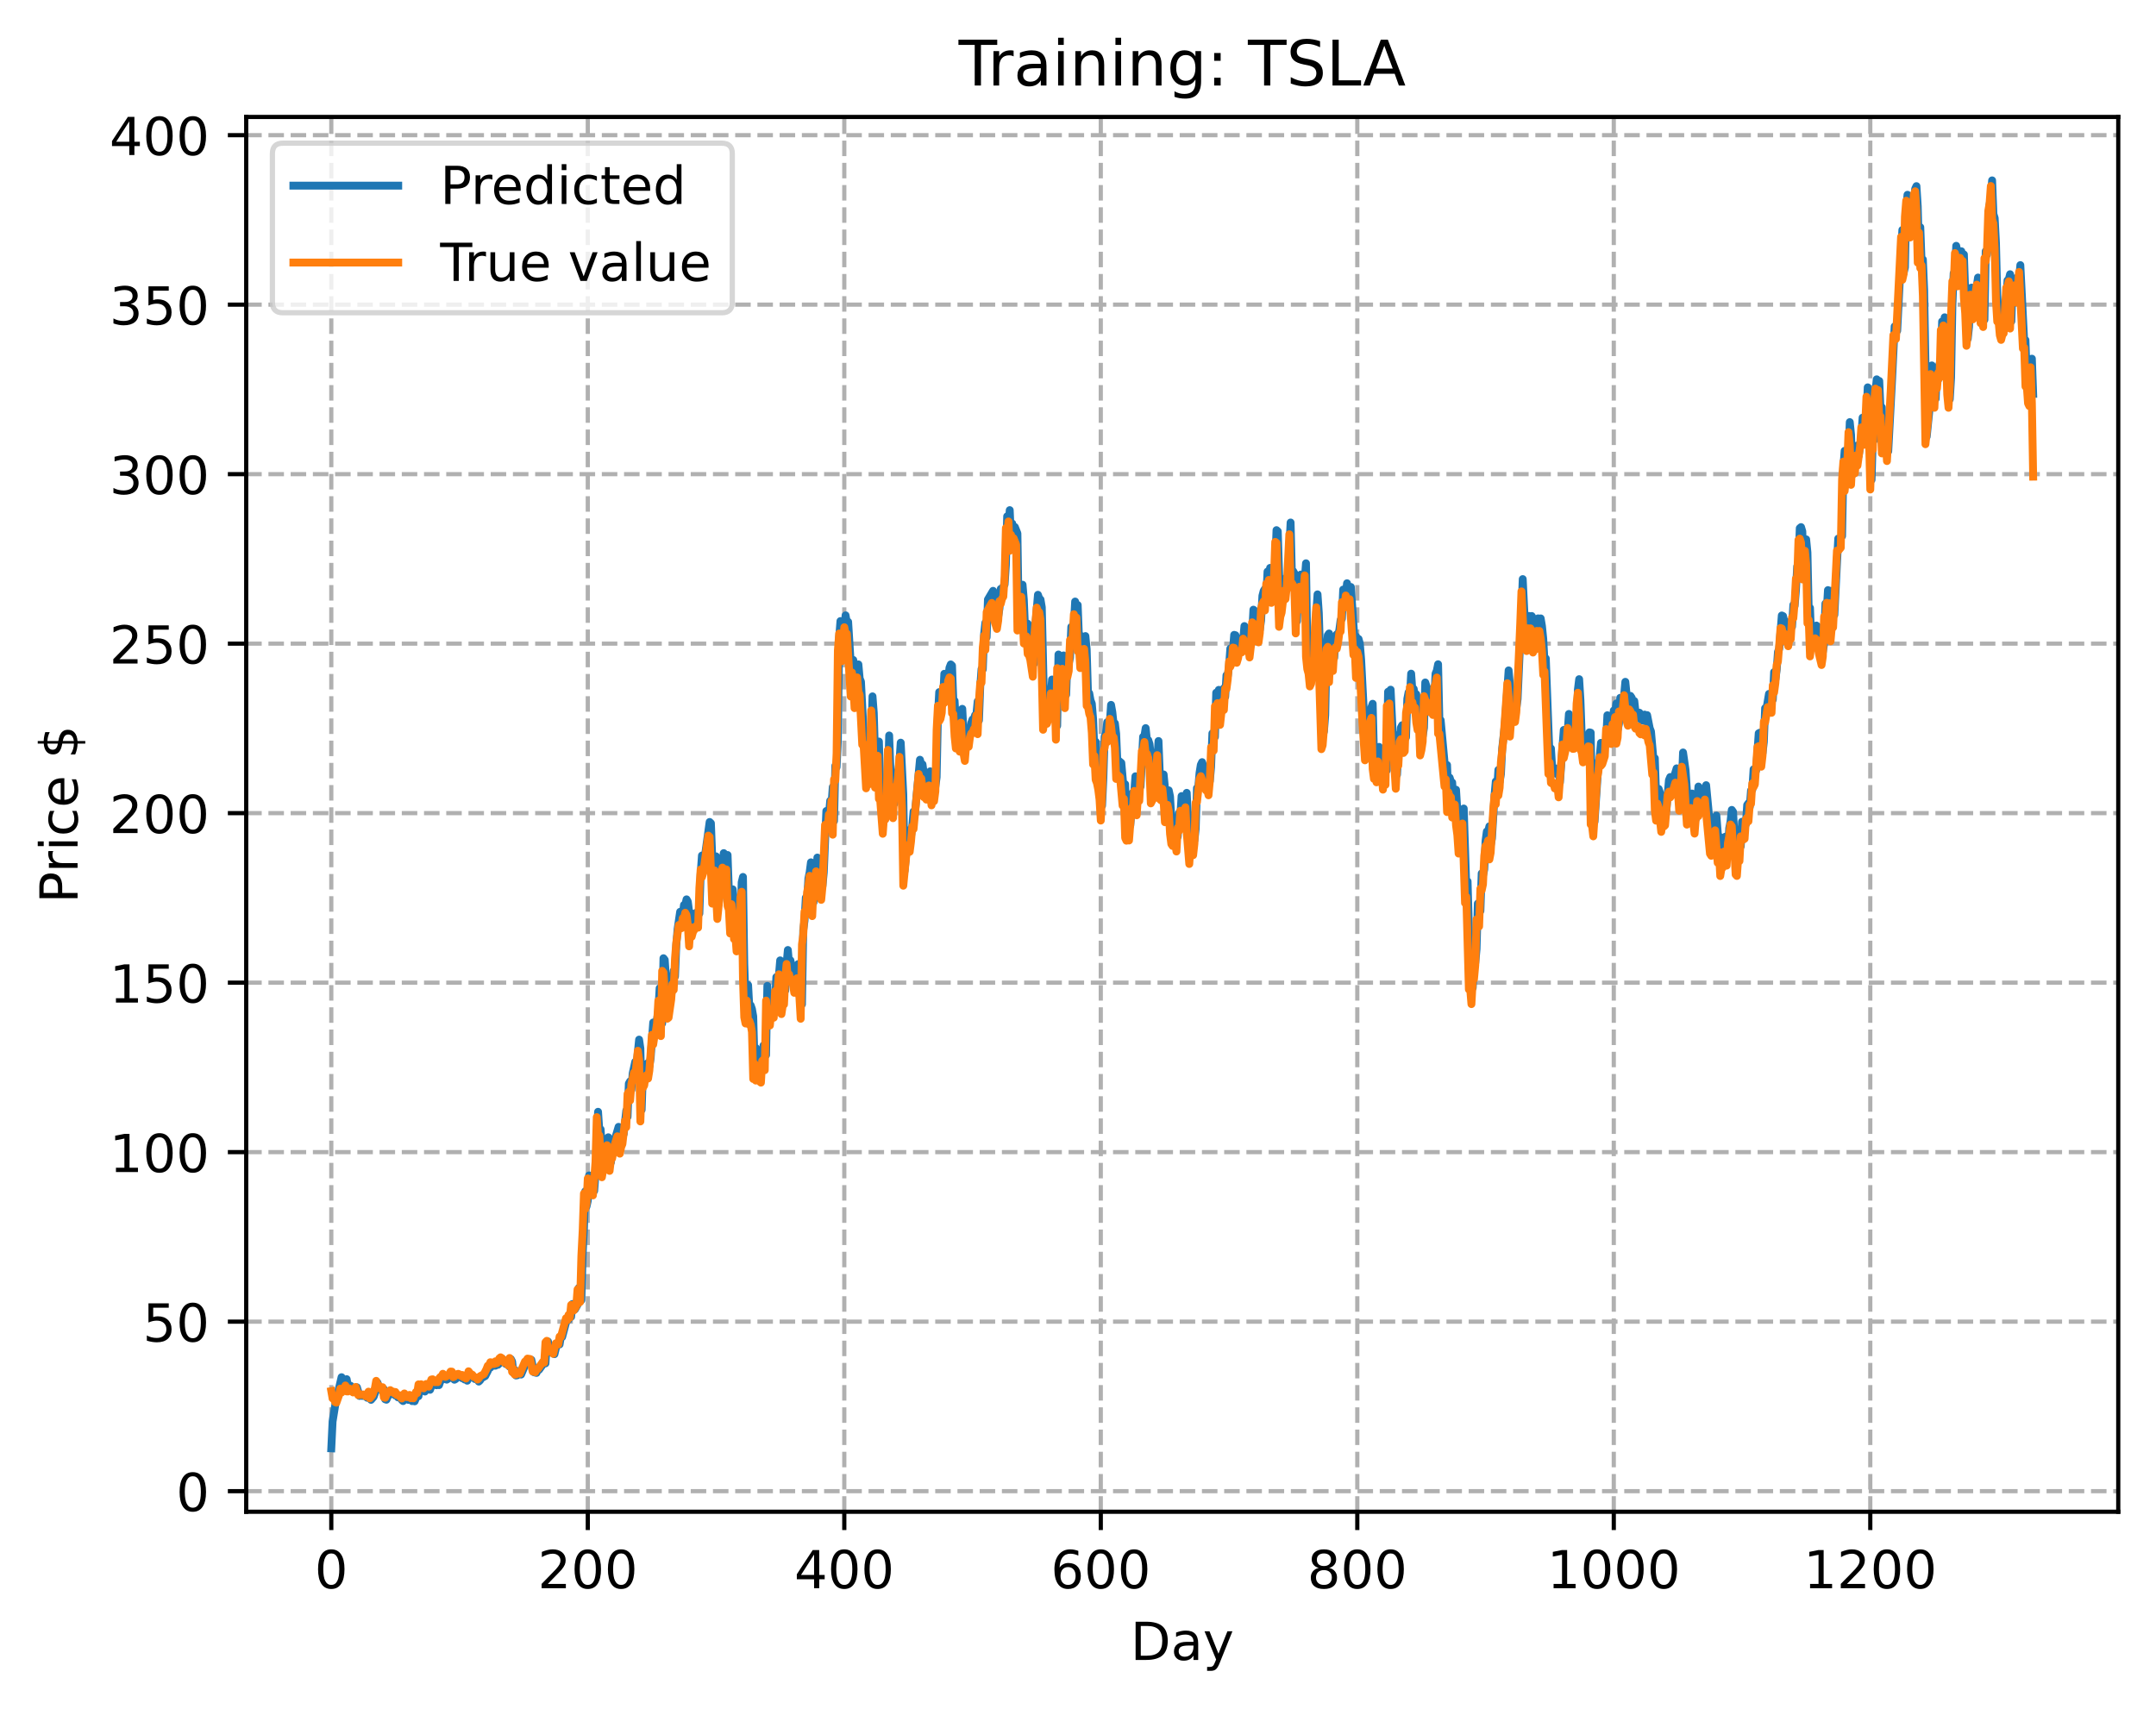 <?xml version="1.0" encoding="utf-8" standalone="no"?>
<!DOCTYPE svg PUBLIC "-//W3C//DTD SVG 1.1//EN"
  "http://www.w3.org/Graphics/SVG/1.1/DTD/svg11.dtd">
<!-- Created with matplotlib (https://matplotlib.org/) -->
<svg height="325.986pt" version="1.1" viewBox="0 0 411.286 325.986" width="411.286pt" xmlns="http://www.w3.org/2000/svg" xmlns:xlink="http://www.w3.org/1999/xlink">
 <defs>
  <style type="text/css">
*{stroke-linecap:butt;stroke-linejoin:round;}
  </style>
 </defs>
 <g id="figure_1">
  <g id="patch_1">
   <path d="M 0 325.986 
L 411.286 325.986 
L 411.286 0 
L 0 0 
z
" style="fill:#ffffff;"/>
  </g>
  <g id="axes_1">
   <g id="patch_2">
    <path d="M 46.966 288.43 
L 404.086 288.43 
L 404.086 22.318 
L 46.966 22.318 
z
" style="fill:#ffffff;"/>
   </g>
   <g id="matplotlib.axis_1">
    <g id="xtick_1">
     <g id="line2d_1">
      <path clip-path="url(#p7c22f1f2b1)" d="M 63.198 288.43 
L 63.198 22.318 
" style="fill:none;stroke:#b0b0b0;stroke-dasharray:2.96,1.28;stroke-dashoffset:0;stroke-width:0.8;"/>
     </g>
     <g id="line2d_2">
      <defs>
       <path d="M 0 0 
L 0 3.5 
" id="mb1bc77e0d3" style="stroke:#000000;stroke-width:0.8;"/>
      </defs>
      <g>
       <use style="stroke:#000000;stroke-width:0.8;" x="63.198" xlink:href="#mb1bc77e0d3" y="288.43"/>
      </g>
     </g>
     <g id="text_1">
      <!-- 0 -->
      <defs>
       <path d="M 31.781 66.406 
Q 24.172 66.406 20.328 58.906 
Q 16.5 51.422 16.5 36.375 
Q 16.5 21.391 20.328 13.891 
Q 24.172 6.391 31.781 6.391 
Q 39.453 6.391 43.281 13.891 
Q 47.125 21.391 47.125 36.375 
Q 47.125 51.422 43.281 58.906 
Q 39.453 66.406 31.781 66.406 
z
M 31.781 74.219 
Q 44.047 74.219 50.516 64.516 
Q 56.984 54.828 56.984 36.375 
Q 56.984 17.969 50.516 8.266 
Q 44.047 -1.422 31.781 -1.422 
Q 19.531 -1.422 13.062 8.266 
Q 6.594 17.969 6.594 36.375 
Q 6.594 54.828 13.062 64.516 
Q 19.531 74.219 31.781 74.219 
z
" id="DejaVuSans-48"/>
      </defs>
      <g transform="translate(60.017 303.029)scale(0.1 -0.1)">
       <use xlink:href="#DejaVuSans-48"/>
      </g>
     </g>
    </g>
    <g id="xtick_2">
     <g id="line2d_3">
      <path clip-path="url(#p7c22f1f2b1)" d="M 112.129 288.43 
L 112.129 22.318 
" style="fill:none;stroke:#b0b0b0;stroke-dasharray:2.96,1.28;stroke-dashoffset:0;stroke-width:0.8;"/>
     </g>
     <g id="line2d_4">
      <g>
       <use style="stroke:#000000;stroke-width:0.8;" x="112.129" xlink:href="#mb1bc77e0d3" y="288.43"/>
      </g>
     </g>
     <g id="text_2">
      <!-- 200 -->
      <defs>
       <path d="M 19.188 8.297 
L 53.609 8.297 
L 53.609 0 
L 7.328 0 
L 7.328 8.297 
Q 12.938 14.109 22.625 23.891 
Q 32.328 33.688 34.812 36.531 
Q 39.547 41.844 41.422 45.531 
Q 43.312 49.219 43.312 52.781 
Q 43.312 58.594 39.234 62.25 
Q 35.156 65.922 28.609 65.922 
Q 23.969 65.922 18.812 64.312 
Q 13.672 62.703 7.812 59.422 
L 7.812 69.391 
Q 13.766 71.781 18.938 73 
Q 24.125 74.219 28.422 74.219 
Q 39.75 74.219 46.484 68.547 
Q 53.219 62.891 53.219 53.422 
Q 53.219 48.922 51.531 44.891 
Q 49.859 40.875 45.406 35.406 
Q 44.188 33.984 37.641 27.219 
Q 31.109 20.453 19.188 8.297 
z
" id="DejaVuSans-50"/>
      </defs>
      <g transform="translate(102.585 303.029)scale(0.1 -0.1)">
       <use xlink:href="#DejaVuSans-50"/>
       <use x="63.623" xlink:href="#DejaVuSans-48"/>
       <use x="127.246" xlink:href="#DejaVuSans-48"/>
      </g>
     </g>
    </g>
    <g id="xtick_3">
     <g id="line2d_5">
      <path clip-path="url(#p7c22f1f2b1)" d="M 161.06 288.43 
L 161.06 22.318 
" style="fill:none;stroke:#b0b0b0;stroke-dasharray:2.96,1.28;stroke-dashoffset:0;stroke-width:0.8;"/>
     </g>
     <g id="line2d_6">
      <g>
       <use style="stroke:#000000;stroke-width:0.8;" x="161.06" xlink:href="#mb1bc77e0d3" y="288.43"/>
      </g>
     </g>
     <g id="text_3">
      <!-- 400 -->
      <defs>
       <path d="M 37.797 64.312 
L 12.891 25.391 
L 37.797 25.391 
z
M 35.203 72.906 
L 47.609 72.906 
L 47.609 25.391 
L 58.016 25.391 
L 58.016 17.188 
L 47.609 17.188 
L 47.609 0 
L 37.797 0 
L 37.797 17.188 
L 4.891 17.188 
L 4.891 26.703 
z
" id="DejaVuSans-52"/>
      </defs>
      <g transform="translate(151.516 303.029)scale(0.1 -0.1)">
       <use xlink:href="#DejaVuSans-52"/>
       <use x="63.623" xlink:href="#DejaVuSans-48"/>
       <use x="127.246" xlink:href="#DejaVuSans-48"/>
      </g>
     </g>
    </g>
    <g id="xtick_4">
     <g id="line2d_7">
      <path clip-path="url(#p7c22f1f2b1)" d="M 209.99 288.43 
L 209.99 22.318 
" style="fill:none;stroke:#b0b0b0;stroke-dasharray:2.96,1.28;stroke-dashoffset:0;stroke-width:0.8;"/>
     </g>
     <g id="line2d_8">
      <g>
       <use style="stroke:#000000;stroke-width:0.8;" x="209.99" xlink:href="#mb1bc77e0d3" y="288.43"/>
      </g>
     </g>
     <g id="text_4">
      <!-- 600 -->
      <defs>
       <path d="M 33.016 40.375 
Q 26.375 40.375 22.484 35.828 
Q 18.609 31.297 18.609 23.391 
Q 18.609 15.531 22.484 10.953 
Q 26.375 6.391 33.016 6.391 
Q 39.656 6.391 43.531 10.953 
Q 47.406 15.531 47.406 23.391 
Q 47.406 31.297 43.531 35.828 
Q 39.656 40.375 33.016 40.375 
z
M 52.594 71.297 
L 52.594 62.312 
Q 48.875 64.062 45.094 64.984 
Q 41.312 65.922 37.594 65.922 
Q 27.828 65.922 22.672 59.328 
Q 17.531 52.734 16.797 39.406 
Q 19.672 43.656 24.016 45.922 
Q 28.375 48.188 33.594 48.188 
Q 44.578 48.188 50.953 41.516 
Q 57.328 34.859 57.328 23.391 
Q 57.328 12.156 50.688 5.359 
Q 44.047 -1.422 33.016 -1.422 
Q 20.359 -1.422 13.672 8.266 
Q 6.984 17.969 6.984 36.375 
Q 6.984 53.656 15.188 63.938 
Q 23.391 74.219 37.203 74.219 
Q 40.922 74.219 44.703 73.484 
Q 48.484 72.75 52.594 71.297 
z
" id="DejaVuSans-54"/>
      </defs>
      <g transform="translate(200.446 303.029)scale(0.1 -0.1)">
       <use xlink:href="#DejaVuSans-54"/>
       <use x="63.623" xlink:href="#DejaVuSans-48"/>
       <use x="127.246" xlink:href="#DejaVuSans-48"/>
      </g>
     </g>
    </g>
    <g id="xtick_5">
     <g id="line2d_9">
      <path clip-path="url(#p7c22f1f2b1)" d="M 258.921 288.43 
L 258.921 22.318 
" style="fill:none;stroke:#b0b0b0;stroke-dasharray:2.96,1.28;stroke-dashoffset:0;stroke-width:0.8;"/>
     </g>
     <g id="line2d_10">
      <g>
       <use style="stroke:#000000;stroke-width:0.8;" x="258.921" xlink:href="#mb1bc77e0d3" y="288.43"/>
      </g>
     </g>
     <g id="text_5">
      <!-- 800 -->
      <defs>
       <path d="M 31.781 34.625 
Q 24.75 34.625 20.719 30.859 
Q 16.703 27.094 16.703 20.516 
Q 16.703 13.922 20.719 10.156 
Q 24.75 6.391 31.781 6.391 
Q 38.812 6.391 42.859 10.172 
Q 46.922 13.969 46.922 20.516 
Q 46.922 27.094 42.891 30.859 
Q 38.875 34.625 31.781 34.625 
z
M 21.922 38.812 
Q 15.578 40.375 12.031 44.719 
Q 8.5 49.078 8.5 55.328 
Q 8.5 64.062 14.719 69.141 
Q 20.953 74.219 31.781 74.219 
Q 42.672 74.219 48.875 69.141 
Q 55.078 64.062 55.078 55.328 
Q 55.078 49.078 51.531 44.719 
Q 48 40.375 41.703 38.812 
Q 48.828 37.156 52.797 32.312 
Q 56.781 27.484 56.781 20.516 
Q 56.781 9.906 50.312 4.234 
Q 43.844 -1.422 31.781 -1.422 
Q 19.734 -1.422 13.25 4.234 
Q 6.781 9.906 6.781 20.516 
Q 6.781 27.484 10.781 32.312 
Q 14.797 37.156 21.922 38.812 
z
M 18.312 54.391 
Q 18.312 48.734 21.844 45.562 
Q 25.391 42.391 31.781 42.391 
Q 38.141 42.391 41.719 45.562 
Q 45.312 48.734 45.312 54.391 
Q 45.312 60.062 41.719 63.234 
Q 38.141 66.406 31.781 66.406 
Q 25.391 66.406 21.844 63.234 
Q 18.312 60.062 18.312 54.391 
z
" id="DejaVuSans-56"/>
      </defs>
      <g transform="translate(249.377 303.029)scale(0.1 -0.1)">
       <use xlink:href="#DejaVuSans-56"/>
       <use x="63.623" xlink:href="#DejaVuSans-48"/>
       <use x="127.246" xlink:href="#DejaVuSans-48"/>
      </g>
     </g>
    </g>
    <g id="xtick_6">
     <g id="line2d_11">
      <path clip-path="url(#p7c22f1f2b1)" d="M 307.851 288.43 
L 307.851 22.318 
" style="fill:none;stroke:#b0b0b0;stroke-dasharray:2.96,1.28;stroke-dashoffset:0;stroke-width:0.8;"/>
     </g>
     <g id="line2d_12">
      <g>
       <use style="stroke:#000000;stroke-width:0.8;" x="307.851" xlink:href="#mb1bc77e0d3" y="288.43"/>
      </g>
     </g>
     <g id="text_6">
      <!-- 1000 -->
      <defs>
       <path d="M 12.406 8.297 
L 28.516 8.297 
L 28.516 63.922 
L 10.984 60.406 
L 10.984 69.391 
L 28.422 72.906 
L 38.281 72.906 
L 38.281 8.297 
L 54.391 8.297 
L 54.391 0 
L 12.406 0 
z
" id="DejaVuSans-49"/>
      </defs>
      <g transform="translate(295.126 303.029)scale(0.1 -0.1)">
       <use xlink:href="#DejaVuSans-49"/>
       <use x="63.623" xlink:href="#DejaVuSans-48"/>
       <use x="127.246" xlink:href="#DejaVuSans-48"/>
       <use x="190.869" xlink:href="#DejaVuSans-48"/>
      </g>
     </g>
    </g>
    <g id="xtick_7">
     <g id="line2d_13">
      <path clip-path="url(#p7c22f1f2b1)" d="M 356.782 288.43 
L 356.782 22.318 
" style="fill:none;stroke:#b0b0b0;stroke-dasharray:2.96,1.28;stroke-dashoffset:0;stroke-width:0.8;"/>
     </g>
     <g id="line2d_14">
      <g>
       <use style="stroke:#000000;stroke-width:0.8;" x="356.782" xlink:href="#mb1bc77e0d3" y="288.43"/>
      </g>
     </g>
     <g id="text_7">
      <!-- 1200 -->
      <g transform="translate(344.057 303.029)scale(0.1 -0.1)">
       <use xlink:href="#DejaVuSans-49"/>
       <use x="63.623" xlink:href="#DejaVuSans-50"/>
       <use x="127.246" xlink:href="#DejaVuSans-48"/>
       <use x="190.869" xlink:href="#DejaVuSans-48"/>
      </g>
     </g>
    </g>
    <g id="text_8">
     <!-- Day -->
     <defs>
      <path d="M 19.672 64.797 
L 19.672 8.109 
L 31.594 8.109 
Q 46.688 8.109 53.688 14.938 
Q 60.688 21.781 60.688 36.531 
Q 60.688 51.172 53.688 57.984 
Q 46.688 64.797 31.594 64.797 
z
M 9.812 72.906 
L 30.078 72.906 
Q 51.266 72.906 61.172 64.094 
Q 71.094 55.281 71.094 36.531 
Q 71.094 17.672 61.125 8.828 
Q 51.172 0 30.078 0 
L 9.812 0 
z
" id="DejaVuSans-68"/>
      <path d="M 34.281 27.484 
Q 23.391 27.484 19.188 25 
Q 14.984 22.516 14.984 16.5 
Q 14.984 11.719 18.141 8.906 
Q 21.297 6.109 26.703 6.109 
Q 34.188 6.109 38.703 11.406 
Q 43.219 16.703 43.219 25.484 
L 43.219 27.484 
z
M 52.203 31.203 
L 52.203 0 
L 43.219 0 
L 43.219 8.297 
Q 40.141 3.328 35.547 0.953 
Q 30.953 -1.422 24.312 -1.422 
Q 15.922 -1.422 10.953 3.297 
Q 6 8.016 6 15.922 
Q 6 25.141 12.172 29.828 
Q 18.359 34.516 30.609 34.516 
L 43.219 34.516 
L 43.219 35.406 
Q 43.219 41.609 39.141 45 
Q 35.062 48.391 27.688 48.391 
Q 23 48.391 18.547 47.266 
Q 14.109 46.141 10.016 43.891 
L 10.016 52.203 
Q 14.938 54.109 19.578 55.047 
Q 24.219 56 28.609 56 
Q 40.484 56 46.344 49.844 
Q 52.203 43.703 52.203 31.203 
z
" id="DejaVuSans-97"/>
      <path d="M 32.172 -5.078 
Q 28.375 -14.844 24.75 -17.812 
Q 21.141 -20.797 15.094 -20.797 
L 7.906 -20.797 
L 7.906 -13.281 
L 13.188 -13.281 
Q 16.891 -13.281 18.938 -11.516 
Q 21 -9.766 23.484 -3.219 
L 25.094 0.875 
L 2.984 54.688 
L 12.5 54.688 
L 29.594 11.922 
L 46.688 54.688 
L 56.203 54.688 
z
" id="DejaVuSans-121"/>
     </defs>
     <g transform="translate(215.652 316.707)scale(0.1 -0.1)">
      <use xlink:href="#DejaVuSans-68"/>
      <use x="77.002" xlink:href="#DejaVuSans-97"/>
      <use x="138.281" xlink:href="#DejaVuSans-121"/>
     </g>
    </g>
   </g>
   <g id="matplotlib.axis_2">
    <g id="ytick_1">
     <g id="line2d_15">
      <path clip-path="url(#p7c22f1f2b1)" d="M 46.966 284.502 
L 404.086 284.502 
" style="fill:none;stroke:#b0b0b0;stroke-dasharray:2.96,1.28;stroke-dashoffset:0;stroke-width:0.8;"/>
     </g>
     <g id="line2d_16">
      <defs>
       <path d="M 0 0 
L -3.5 0 
" id="m88cbb0353c" style="stroke:#000000;stroke-width:0.8;"/>
      </defs>
      <g>
       <use style="stroke:#000000;stroke-width:0.8;" x="46.966" xlink:href="#m88cbb0353c" y="284.502"/>
      </g>
     </g>
     <g id="text_9">
      <!-- 0 -->
      <g transform="translate(33.603 288.301)scale(0.1 -0.1)">
       <use xlink:href="#DejaVuSans-48"/>
      </g>
     </g>
    </g>
    <g id="ytick_2">
     <g id="line2d_17">
      <path clip-path="url(#p7c22f1f2b1)" d="M 46.966 252.162 
L 404.086 252.162 
" style="fill:none;stroke:#b0b0b0;stroke-dasharray:2.96,1.28;stroke-dashoffset:0;stroke-width:0.8;"/>
     </g>
     <g id="line2d_18">
      <g>
       <use style="stroke:#000000;stroke-width:0.8;" x="46.966" xlink:href="#m88cbb0353c" y="252.162"/>
      </g>
     </g>
     <g id="text_10">
      <!-- 50 -->
      <defs>
       <path d="M 10.797 72.906 
L 49.516 72.906 
L 49.516 64.594 
L 19.828 64.594 
L 19.828 46.734 
Q 21.969 47.469 24.109 47.828 
Q 26.266 48.188 28.422 48.188 
Q 40.625 48.188 47.75 41.5 
Q 54.891 34.812 54.891 23.391 
Q 54.891 11.625 47.562 5.094 
Q 40.234 -1.422 26.906 -1.422 
Q 22.312 -1.422 17.547 -0.641 
Q 12.797 0.141 7.719 1.703 
L 7.719 11.625 
Q 12.109 9.234 16.797 8.062 
Q 21.484 6.891 26.703 6.891 
Q 35.156 6.891 40.078 11.328 
Q 45.016 15.766 45.016 23.391 
Q 45.016 31 40.078 35.438 
Q 35.156 39.891 26.703 39.891 
Q 22.75 39.891 18.812 39.016 
Q 14.891 38.141 10.797 36.281 
z
" id="DejaVuSans-53"/>
      </defs>
      <g transform="translate(27.241 255.961)scale(0.1 -0.1)">
       <use xlink:href="#DejaVuSans-53"/>
       <use x="63.623" xlink:href="#DejaVuSans-48"/>
      </g>
     </g>
    </g>
    <g id="ytick_3">
     <g id="line2d_19">
      <path clip-path="url(#p7c22f1f2b1)" d="M 46.966 219.823 
L 404.086 219.823 
" style="fill:none;stroke:#b0b0b0;stroke-dasharray:2.96,1.28;stroke-dashoffset:0;stroke-width:0.8;"/>
     </g>
     <g id="line2d_20">
      <g>
       <use style="stroke:#000000;stroke-width:0.8;" x="46.966" xlink:href="#m88cbb0353c" y="219.823"/>
      </g>
     </g>
     <g id="text_11">
      <!-- 100 -->
      <g transform="translate(20.878 223.622)scale(0.1 -0.1)">
       <use xlink:href="#DejaVuSans-49"/>
       <use x="63.623" xlink:href="#DejaVuSans-48"/>
       <use x="127.246" xlink:href="#DejaVuSans-48"/>
      </g>
     </g>
    </g>
    <g id="ytick_4">
     <g id="line2d_21">
      <path clip-path="url(#p7c22f1f2b1)" d="M 46.966 187.483 
L 404.086 187.483 
" style="fill:none;stroke:#b0b0b0;stroke-dasharray:2.96,1.28;stroke-dashoffset:0;stroke-width:0.8;"/>
     </g>
     <g id="line2d_22">
      <g>
       <use style="stroke:#000000;stroke-width:0.8;" x="46.966" xlink:href="#m88cbb0353c" y="187.483"/>
      </g>
     </g>
     <g id="text_12">
      <!-- 150 -->
      <g transform="translate(20.878 191.282)scale(0.1 -0.1)">
       <use xlink:href="#DejaVuSans-49"/>
       <use x="63.623" xlink:href="#DejaVuSans-53"/>
       <use x="127.246" xlink:href="#DejaVuSans-48"/>
      </g>
     </g>
    </g>
    <g id="ytick_5">
     <g id="line2d_23">
      <path clip-path="url(#p7c22f1f2b1)" d="M 46.966 155.144 
L 404.086 155.144 
" style="fill:none;stroke:#b0b0b0;stroke-dasharray:2.96,1.28;stroke-dashoffset:0;stroke-width:0.8;"/>
     </g>
     <g id="line2d_24">
      <g>
       <use style="stroke:#000000;stroke-width:0.8;" x="46.966" xlink:href="#m88cbb0353c" y="155.144"/>
      </g>
     </g>
     <g id="text_13">
      <!-- 200 -->
      <g transform="translate(20.878 158.943)scale(0.1 -0.1)">
       <use xlink:href="#DejaVuSans-50"/>
       <use x="63.623" xlink:href="#DejaVuSans-48"/>
       <use x="127.246" xlink:href="#DejaVuSans-48"/>
      </g>
     </g>
    </g>
    <g id="ytick_6">
     <g id="line2d_25">
      <path clip-path="url(#p7c22f1f2b1)" d="M 46.966 122.804 
L 404.086 122.804 
" style="fill:none;stroke:#b0b0b0;stroke-dasharray:2.96,1.28;stroke-dashoffset:0;stroke-width:0.8;"/>
     </g>
     <g id="line2d_26">
      <g>
       <use style="stroke:#000000;stroke-width:0.8;" x="46.966" xlink:href="#m88cbb0353c" y="122.804"/>
      </g>
     </g>
     <g id="text_14">
      <!-- 250 -->
      <g transform="translate(20.878 126.603)scale(0.1 -0.1)">
       <use xlink:href="#DejaVuSans-50"/>
       <use x="63.623" xlink:href="#DejaVuSans-53"/>
       <use x="127.246" xlink:href="#DejaVuSans-48"/>
      </g>
     </g>
    </g>
    <g id="ytick_7">
     <g id="line2d_27">
      <path clip-path="url(#p7c22f1f2b1)" d="M 46.966 90.465 
L 404.086 90.465 
" style="fill:none;stroke:#b0b0b0;stroke-dasharray:2.96,1.28;stroke-dashoffset:0;stroke-width:0.8;"/>
     </g>
     <g id="line2d_28">
      <g>
       <use style="stroke:#000000;stroke-width:0.8;" x="46.966" xlink:href="#m88cbb0353c" y="90.465"/>
      </g>
     </g>
     <g id="text_15">
      <!-- 300 -->
      <defs>
       <path d="M 40.578 39.312 
Q 47.656 37.797 51.625 33 
Q 55.609 28.219 55.609 21.188 
Q 55.609 10.406 48.188 4.484 
Q 40.766 -1.422 27.094 -1.422 
Q 22.516 -1.422 17.656 -0.516 
Q 12.797 0.391 7.625 2.203 
L 7.625 11.719 
Q 11.719 9.328 16.594 8.109 
Q 21.484 6.891 26.812 6.891 
Q 36.078 6.891 40.938 10.547 
Q 45.797 14.203 45.797 21.188 
Q 45.797 27.641 41.281 31.266 
Q 36.766 34.906 28.719 34.906 
L 20.219 34.906 
L 20.219 43.016 
L 29.109 43.016 
Q 36.375 43.016 40.234 45.922 
Q 44.094 48.828 44.094 54.297 
Q 44.094 59.906 40.109 62.906 
Q 36.141 65.922 28.719 65.922 
Q 24.656 65.922 20.016 65.031 
Q 15.375 64.156 9.812 62.312 
L 9.812 71.094 
Q 15.438 72.656 20.344 73.438 
Q 25.25 74.219 29.594 74.219 
Q 40.828 74.219 47.359 69.109 
Q 53.906 64.016 53.906 55.328 
Q 53.906 49.266 50.438 45.094 
Q 46.969 40.922 40.578 39.312 
z
" id="DejaVuSans-51"/>
      </defs>
      <g transform="translate(20.878 94.264)scale(0.1 -0.1)">
       <use xlink:href="#DejaVuSans-51"/>
       <use x="63.623" xlink:href="#DejaVuSans-48"/>
       <use x="127.246" xlink:href="#DejaVuSans-48"/>
      </g>
     </g>
    </g>
    <g id="ytick_8">
     <g id="line2d_29">
      <path clip-path="url(#p7c22f1f2b1)" d="M 46.966 58.125 
L 404.086 58.125 
" style="fill:none;stroke:#b0b0b0;stroke-dasharray:2.96,1.28;stroke-dashoffset:0;stroke-width:0.8;"/>
     </g>
     <g id="line2d_30">
      <g>
       <use style="stroke:#000000;stroke-width:0.8;" x="46.966" xlink:href="#m88cbb0353c" y="58.125"/>
      </g>
     </g>
     <g id="text_16">
      <!-- 350 -->
      <g transform="translate(20.878 61.925)scale(0.1 -0.1)">
       <use xlink:href="#DejaVuSans-51"/>
       <use x="63.623" xlink:href="#DejaVuSans-53"/>
       <use x="127.246" xlink:href="#DejaVuSans-48"/>
      </g>
     </g>
    </g>
    <g id="ytick_9">
     <g id="line2d_31">
      <path clip-path="url(#p7c22f1f2b1)" d="M 46.966 25.786 
L 404.086 25.786 
" style="fill:none;stroke:#b0b0b0;stroke-dasharray:2.96,1.28;stroke-dashoffset:0;stroke-width:0.8;"/>
     </g>
     <g id="line2d_32">
      <g>
       <use style="stroke:#000000;stroke-width:0.8;" x="46.966" xlink:href="#m88cbb0353c" y="25.786"/>
      </g>
     </g>
     <g id="text_17">
      <!-- 400 -->
      <g transform="translate(20.878 29.585)scale(0.1 -0.1)">
       <use xlink:href="#DejaVuSans-52"/>
       <use x="63.623" xlink:href="#DejaVuSans-48"/>
       <use x="127.246" xlink:href="#DejaVuSans-48"/>
      </g>
     </g>
    </g>
    <g id="text_18">
     <!-- Price $ -->
     <defs>
      <path d="M 19.672 64.797 
L 19.672 37.406 
L 32.078 37.406 
Q 38.969 37.406 42.719 40.969 
Q 46.484 44.531 46.484 51.125 
Q 46.484 57.672 42.719 61.234 
Q 38.969 64.797 32.078 64.797 
z
M 9.812 72.906 
L 32.078 72.906 
Q 44.344 72.906 50.609 67.359 
Q 56.891 61.812 56.891 51.125 
Q 56.891 40.328 50.609 34.812 
Q 44.344 29.297 32.078 29.297 
L 19.672 29.297 
L 19.672 0 
L 9.812 0 
z
" id="DejaVuSans-80"/>
      <path d="M 41.109 46.297 
Q 39.594 47.172 37.812 47.578 
Q 36.031 48 33.891 48 
Q 26.266 48 22.188 43.047 
Q 18.109 38.094 18.109 28.812 
L 18.109 0 
L 9.078 0 
L 9.078 54.688 
L 18.109 54.688 
L 18.109 46.188 
Q 20.953 51.172 25.484 53.578 
Q 30.031 56 36.531 56 
Q 37.453 56 38.578 55.875 
Q 39.703 55.766 41.062 55.516 
z
" id="DejaVuSans-114"/>
      <path d="M 9.422 54.688 
L 18.406 54.688 
L 18.406 0 
L 9.422 0 
z
M 9.422 75.984 
L 18.406 75.984 
L 18.406 64.594 
L 9.422 64.594 
z
" id="DejaVuSans-105"/>
      <path d="M 48.781 52.594 
L 48.781 44.188 
Q 44.969 46.297 41.141 47.344 
Q 37.312 48.391 33.406 48.391 
Q 24.656 48.391 19.812 42.844 
Q 14.984 37.312 14.984 27.297 
Q 14.984 17.281 19.812 11.734 
Q 24.656 6.203 33.406 6.203 
Q 37.312 6.203 41.141 7.25 
Q 44.969 8.297 48.781 10.406 
L 48.781 2.094 
Q 45.016 0.344 40.984 -0.531 
Q 36.969 -1.422 32.422 -1.422 
Q 20.062 -1.422 12.781 6.344 
Q 5.516 14.109 5.516 27.297 
Q 5.516 40.672 12.859 48.328 
Q 20.219 56 33.016 56 
Q 37.156 56 41.109 55.141 
Q 45.062 54.297 48.781 52.594 
z
" id="DejaVuSans-99"/>
      <path d="M 56.203 29.594 
L 56.203 25.203 
L 14.891 25.203 
Q 15.484 15.922 20.484 11.062 
Q 25.484 6.203 34.422 6.203 
Q 39.594 6.203 44.453 7.469 
Q 49.312 8.734 54.109 11.281 
L 54.109 2.781 
Q 49.266 0.734 44.188 -0.344 
Q 39.109 -1.422 33.891 -1.422 
Q 20.797 -1.422 13.156 6.188 
Q 5.516 13.812 5.516 26.812 
Q 5.516 40.234 12.766 48.109 
Q 20.016 56 32.328 56 
Q 43.359 56 49.781 48.891 
Q 56.203 41.797 56.203 29.594 
z
M 47.219 32.234 
Q 47.125 39.594 43.094 43.984 
Q 39.062 48.391 32.422 48.391 
Q 24.906 48.391 20.391 44.141 
Q 15.875 39.891 15.188 32.172 
z
" id="DejaVuSans-101"/>
      <path id="DejaVuSans-32"/>
      <path d="M 33.797 -14.703 
L 28.906 -14.703 
L 28.859 0 
Q 23.734 0.094 18.609 1.188 
Q 13.484 2.297 8.297 4.5 
L 8.297 13.281 
Q 13.281 10.156 18.375 8.562 
Q 23.484 6.984 28.906 6.938 
L 28.906 29.203 
Q 18.109 30.953 13.203 35.156 
Q 8.297 39.359 8.297 46.688 
Q 8.297 54.641 13.625 59.219 
Q 18.953 63.812 28.906 64.5 
L 28.906 75.984 
L 33.797 75.984 
L 33.797 64.656 
Q 38.328 64.453 42.578 63.688 
Q 46.828 62.938 50.875 61.625 
L 50.875 53.078 
Q 46.828 55.125 42.547 56.25 
Q 38.281 57.375 33.797 57.562 
L 33.797 36.719 
Q 44.875 35.016 50.094 30.609 
Q 55.328 26.219 55.328 18.609 
Q 55.328 10.359 49.781 5.594 
Q 44.234 0.828 33.797 0.094 
z
M 28.906 37.594 
L 28.906 57.625 
Q 23.25 56.984 20.266 54.391 
Q 17.281 51.812 17.281 47.516 
Q 17.281 43.312 20.031 40.969 
Q 22.797 38.625 28.906 37.594 
z
M 33.797 28.219 
L 33.797 7.078 
Q 39.984 7.906 43.141 10.594 
Q 46.297 13.281 46.297 17.672 
Q 46.297 21.969 43.281 24.5 
Q 40.281 27.047 33.797 28.219 
z
" id="DejaVuSans-36"/>
     </defs>
     <g transform="translate(14.798 172.342)rotate(-90)scale(0.1 -0.1)">
      <use xlink:href="#DejaVuSans-80"/>
      <use x="58.553" xlink:href="#DejaVuSans-114"/>
      <use x="99.666" xlink:href="#DejaVuSans-105"/>
      <use x="127.449" xlink:href="#DejaVuSans-99"/>
      <use x="182.43" xlink:href="#DejaVuSans-101"/>
      <use x="243.953" xlink:href="#DejaVuSans-32"/>
      <use x="275.74" xlink:href="#DejaVuSans-36"/>
     </g>
    </g>
   </g>
   <g id="line2d_33">
    <path clip-path="url(#p7c22f1f2b1)" d="M 63.198 276.334 
L 63.443 271.225 
L 64.177 266.677 
L 64.422 265.932 
L 65.156 262.759 
L 65.4 263.691 
L 65.89 263.659 
L 66.134 263.137 
L 66.379 264.522 
L 66.623 264.764 
L 66.868 264.383 
L 67.602 265.573 
L 68.091 264.687 
L 68.581 266.335 
L 68.825 266.126 
L 69.07 266.329 
L 69.559 266.289 
L 70.049 266.685 
L 70.538 265.793 
L 70.783 267.08 
L 71.272 266.512 
L 71.761 265.17 
L 72.006 263.791 
L 72.251 264.573 
L 72.74 264.867 
L 72.984 265.441 
L 73.229 265.033 
L 73.474 266.976 
L 73.718 267.061 
L 74.208 265.958 
L 74.452 266.046 
L 74.697 265.643 
L 74.942 265.975 
L 75.186 265.92 
L 75.431 266.258 
L 75.676 266.034 
L 75.92 266.61 
L 76.41 266.66 
L 76.654 267.108 
L 76.899 267.317 
L 77.388 266.375 
L 77.633 266.888 
L 77.878 267.09 
L 78.122 267.028 
L 78.367 266.688 
L 78.611 267.323 
L 78.856 267.267 
L 79.101 267.365 
L 79.59 266.174 
L 79.835 266.394 
L 80.079 264.733 
L 80.324 264.963 
L 80.569 264.712 
L 80.813 264.86 
L 81.058 265.498 
L 81.547 264.661 
L 81.792 264.807 
L 82.037 265.166 
L 82.526 263.804 
L 82.771 263.748 
L 83.26 264.3 
L 83.505 264.204 
L 83.749 264.276 
L 83.994 263.574 
L 84.239 263.272 
L 84.483 263.182 
L 84.728 262.659 
L 84.972 263.116 
L 85.217 263.231 
L 85.706 262.918 
L 85.951 262.652 
L 86.196 262.186 
L 86.44 262.191 
L 86.685 263.247 
L 86.93 263.11 
L 87.174 262.721 
L 87.664 262.572 
L 87.908 262.681 
L 88.153 262.952 
L 88.398 262.765 
L 88.642 263.205 
L 88.887 263.135 
L 89.132 263.435 
L 89.376 263.011 
L 89.621 262.045 
L 90.11 262.656 
L 90.355 262.69 
L 90.599 263.111 
L 91.089 263.201 
L 91.333 263.598 
L 91.578 263.37 
L 91.823 262.955 
L 92.557 262.549 
L 93.046 261.586 
L 93.291 260.942 
L 93.535 260.943 
L 93.78 260.257 
L 94.025 260.3 
L 94.269 260.568 
L 94.514 260.564 
L 94.759 260.043 
L 95.003 260.394 
L 95.248 260.132 
L 95.493 259.45 
L 95.737 259.238 
L 95.982 259.382 
L 96.471 260.23 
L 96.716 259.858 
L 96.96 259.945 
L 97.205 260.749 
L 97.45 259.294 
L 97.694 259.764 
L 97.939 261.939 
L 98.184 261.319 
L 98.428 262.432 
L 98.673 262.397 
L 98.918 261.964 
L 99.407 262.257 
L 100.386 259.949 
L 100.63 259.792 
L 100.875 259.381 
L 101.364 259.446 
L 101.854 261.815 
L 102.343 261.944 
L 102.587 261.382 
L 102.832 261.343 
L 103.811 259.953 
L 104.055 260.125 
L 104.3 256.221 
L 104.545 255.951 
L 104.789 258.032 
L 105.034 257.432 
L 105.279 257.832 
L 105.523 257.522 
L 105.768 258.369 
L 106.257 256.35 
L 106.502 256.235 
L 106.747 256.513 
L 106.991 255.021 
L 107.236 255.098 
L 108.215 251.438 
L 108.459 251.79 
L 108.704 250.753 
L 108.948 251.244 
L 109.193 248.804 
L 109.682 249.821 
L 110.172 248.945 
L 110.416 245.722 
L 110.661 248.269 
L 110.906 248.058 
L 111.15 239.244 
L 111.395 234.464 
L 111.64 227.302 
L 111.884 230.199 
L 112.129 229.108 
L 112.374 224.262 
L 112.618 224.681 
L 112.863 225.616 
L 113.108 227.059 
L 113.352 227.211 
L 113.842 220.73 
L 114.086 212.12 
L 114.331 215.74 
L 114.575 215.466 
L 115.065 223.3 
L 115.309 221.781 
L 115.554 221.382 
L 115.799 220.054 
L 116.043 216.983 
L 116.288 218.225 
L 116.533 221.782 
L 116.777 219.636 
L 117.022 219.309 
L 117.511 216.652 
L 118.001 214.995 
L 118.245 217.566 
L 118.49 218.243 
L 118.735 216.963 
L 118.979 216.351 
L 119.469 211.89 
L 119.713 213.09 
L 119.958 206.736 
L 120.203 206.308 
L 120.447 207.951 
L 120.692 204.799 
L 121.181 202.586 
L 121.426 203.323 
L 121.915 198.352 
L 122.16 200.032 
L 122.404 211.742 
L 122.649 204.478 
L 122.894 205.241 
L 123.138 204.799 
L 123.383 203.007 
L 123.628 202.792 
L 123.872 203.448 
L 124.117 201.904 
L 124.606 195.084 
L 124.851 196.934 
L 125.096 195.284 
L 125.34 194.453 
L 125.585 192.861 
L 125.83 188.544 
L 126.074 190.168 
L 126.319 195.256 
L 126.563 182.825 
L 126.808 183.134 
L 127.053 186.747 
L 127.297 187.983 
L 127.542 191.872 
L 127.787 191.644 
L 128.276 188.234 
L 128.521 185.207 
L 128.765 186.31 
L 129.01 180.346 
L 129.255 177.292 
L 129.744 173.962 
L 130.233 174.563 
L 130.478 172.656 
L 130.723 172.685 
L 130.967 171.59 
L 131.212 172.024 
L 131.457 173.916 
L 131.701 177.937 
L 131.946 174.258 
L 132.191 176.081 
L 132.435 175.157 
L 132.68 174.752 
L 132.924 174.072 
L 133.169 174.29 
L 133.414 174.288 
L 133.658 166.744 
L 133.903 163.231 
L 134.148 164.712 
L 134.392 163.928 
L 135.371 156.824 
L 135.616 157.064 
L 136.105 169.717 
L 136.35 164.745 
L 136.594 163.387 
L 137.084 172.563 
L 138.062 162.768 
L 138.307 163.021 
L 138.551 163.514 
L 138.796 163.128 
L 139.041 170.085 
L 139.285 170.751 
L 139.53 175.271 
L 139.775 169.68 
L 140.019 171.928 
L 140.264 176.303 
L 140.509 175.254 
L 140.753 178.631 
L 140.998 178.157 
L 141.243 176.718 
L 141.487 168.328 
L 141.732 167.314 
L 141.977 183.855 
L 142.221 191.168 
L 142.466 192.311 
L 142.711 187.943 
L 142.955 192.39 
L 143.2 191.806 
L 143.445 192.518 
L 143.689 193.909 
L 143.934 202.853 
L 144.178 199.939 
L 144.423 203.157 
L 144.668 202.526 
L 145.157 203.367 
L 145.402 203.604 
L 145.646 199.473 
L 145.891 199.282 
L 146.136 201.31 
L 146.38 188.099 
L 146.625 191.845 
L 146.87 190.882 
L 147.114 192.91 
L 147.359 190.187 
L 147.604 189.819 
L 147.848 191.464 
L 148.093 186.427 
L 148.582 186.141 
L 148.827 183.232 
L 149.072 186.124 
L 149.316 190.797 
L 149.561 189.16 
L 149.806 188.953 
L 150.05 183.883 
L 150.295 181.254 
L 150.539 184.083 
L 150.784 183.229 
L 151.029 184.522 
L 151.518 185.07 
L 151.763 186.713 
L 152.252 183.942 
L 152.497 186.357 
L 152.741 187.516 
L 152.986 191.619 
L 153.231 177.477 
L 153.475 175.654 
L 153.72 171.264 
L 153.965 171.9 
L 154.209 167.611 
L 154.454 166.411 
L 154.699 164.524 
L 155.188 172.168 
L 155.433 166.505 
L 155.677 168.53 
L 155.922 163.617 
L 156.166 164.538 
L 156.411 167.301 
L 156.656 166.244 
L 156.9 169.009 
L 157.145 166.442 
L 157.634 154.73 
L 157.879 154.708 
L 158.124 155.553 
L 158.368 152.778 
L 158.613 153.684 
L 158.858 150.159 
L 159.102 156.641 
L 159.347 146.108 
L 159.592 146.358 
L 159.836 141.179 
L 160.081 121.652 
L 160.326 118.494 
L 160.57 118.84 
L 160.815 123.848 
L 161.304 117.405 
L 161.549 118.819 
L 161.794 118.638 
L 162.527 130.509 
L 162.772 125.915 
L 163.017 128.282 
L 163.261 132.651 
L 163.506 130.684 
L 163.751 126.765 
L 163.995 129.466 
L 164.24 130.053 
L 164.729 139.512 
L 164.974 139.307 
L 165.463 147.702 
L 165.708 144.42 
L 165.953 146.931 
L 166.197 141.431 
L 166.442 132.861 
L 166.687 136.039 
L 166.931 144.537 
L 167.176 147.55 
L 167.421 142.421 
L 167.665 141.477 
L 167.91 149.685 
L 168.154 149.931 
L 168.644 156.256 
L 168.888 152.89 
L 169.133 153.524 
L 169.378 149.492 
L 169.622 140.321 
L 169.867 147.213 
L 170.112 147.303 
L 170.356 152.467 
L 170.601 153.32 
L 170.846 147.897 
L 171.09 147.283 
L 171.335 147.395 
L 171.58 145.354 
L 171.824 141.695 
L 172.314 151.535 
L 172.558 166.178 
L 173.292 158.641 
L 173.537 158.347 
L 173.782 159.658 
L 174.026 157.746 
L 174.271 154.836 
L 174.515 155.359 
L 175.494 144.954 
L 175.739 145.825 
L 175.983 145.837 
L 176.473 149.413 
L 176.717 149.253 
L 176.962 149.86 
L 177.207 147.981 
L 177.451 147.163 
L 177.941 150.941 
L 178.185 149.535 
L 178.43 150.144 
L 178.675 148.272 
L 178.919 136.562 
L 179.164 132.05 
L 179.409 135.016 
L 179.653 134.601 
L 179.898 133.454 
L 180.142 128.553 
L 180.387 131.611 
L 180.632 128.79 
L 180.876 129.629 
L 181.121 127.405 
L 181.366 126.767 
L 181.61 126.991 
L 181.855 133.616 
L 182.1 133.712 
L 182.344 137.937 
L 182.589 140.222 
L 182.834 137.627 
L 183.078 139.932 
L 183.323 140.773 
L 183.568 135.241 
L 183.812 139.83 
L 184.302 142.502 
L 184.546 139.517 
L 184.791 139.183 
L 185.036 139.804 
L 185.28 137.93 
L 185.525 137.26 
L 185.77 137.248 
L 186.014 136.448 
L 186.259 136.332 
L 186.503 133.82 
L 186.748 137.449 
L 186.993 131.027 
L 187.237 127.664 
L 187.482 127.705 
L 187.727 120.999 
L 187.971 118.803 
L 188.216 121.573 
L 188.461 114.382 
L 189.439 112.728 
L 189.684 114.069 
L 189.929 116.116 
L 190.418 117.656 
L 190.663 116.074 
L 190.907 112.356 
L 191.152 112.884 
L 191.397 111.915 
L 191.641 111.527 
L 191.886 107.771 
L 192.13 98.505 
L 192.375 100.43 
L 192.62 97.332 
L 192.864 102.925 
L 193.109 99.889 
L 193.354 102.234 
L 193.598 100.546 
L 194.088 101.772 
L 194.332 118.075 
L 194.577 113.592 
L 194.822 113.151 
L 195.066 111.559 
L 195.311 114.444 
L 195.556 120.406 
L 195.8 120.13 
L 196.045 118.994 
L 196.29 122.321 
L 196.534 122.527 
L 196.779 123.375 
L 197.268 126.581 
L 197.513 119.371 
L 198.002 113.48 
L 198.247 114.181 
L 198.491 114.385 
L 198.736 115.859 
L 199.225 136.696 
L 199.715 133.326 
L 199.959 135.465 
L 200.204 134.72 
L 200.449 132.785 
L 200.693 129.649 
L 200.938 132.389 
L 201.183 129.692 
L 201.427 129.734 
L 201.672 138.477 
L 201.917 124.876 
L 202.161 127.909 
L 202.406 127.561 
L 202.651 125.614 
L 202.895 125.055 
L 203.14 127.423 
L 203.385 132.549 
L 203.629 125.938 
L 203.874 126.604 
L 204.118 125.495 
L 204.363 119.612 
L 204.608 120.91 
L 204.852 119.249 
L 205.097 114.77 
L 205.342 117.819 
L 205.586 115.433 
L 205.831 121.856 
L 206.076 121.221 
L 206.32 125.03 
L 206.565 122.477 
L 206.81 121.589 
L 207.054 121.361 
L 207.299 123.883 
L 207.544 132.165 
L 207.788 132.268 
L 208.033 133.616 
L 208.278 134.251 
L 208.522 137.176 
L 208.767 143.175 
L 209.012 141.515 
L 209.256 146.037 
L 209.501 146.631 
L 209.746 147.824 
L 209.99 149.716 
L 210.235 153.714 
L 210.479 148.539 
L 210.724 140.533 
L 210.969 139.897 
L 211.213 137.789 
L 211.458 138.863 
L 211.703 138.048 
L 211.947 134.484 
L 212.192 135.864 
L 212.437 138.116 
L 212.681 138.003 
L 212.926 140.001 
L 213.171 145.933 
L 213.415 145.147 
L 213.905 145.551 
L 214.394 150.948 
L 214.639 149.62 
L 214.883 157.057 
L 215.128 157.561 
L 215.373 156.772 
L 215.617 157.499 
L 216.106 151.259 
L 216.351 151.486 
L 216.596 148.111 
L 216.84 148.497 
L 217.085 152.766 
L 217.33 149.011 
L 217.574 150.052 
L 218.064 140.57 
L 218.308 140.473 
L 218.553 138.92 
L 218.798 141.274 
L 219.042 141.201 
L 219.287 141.97 
L 219.532 144.216 
L 219.776 150.595 
L 220.266 149.609 
L 220.51 149.527 
L 221 141.382 
L 221.244 147.688 
L 221.489 149.761 
L 221.734 149.976 
L 221.978 147.76 
L 222.223 150.239 
L 222.467 154.11 
L 222.957 150.793 
L 223.201 151.96 
L 223.446 156.305 
L 223.691 158.225 
L 223.935 158.573 
L 224.18 156.363 
L 224.669 159.62 
L 224.914 155.095 
L 225.159 155.729 
L 225.403 151.885 
L 225.648 155.159 
L 226.137 152.607 
L 226.382 151.269 
L 226.627 156.057 
L 227.116 162.03 
L 227.361 158.428 
L 227.85 160.343 
L 228.094 158.144 
L 228.339 150.356 
L 228.584 150.283 
L 228.828 147.455 
L 229.073 145.916 
L 229.318 145.413 
L 229.562 146.147 
L 229.807 147.648 
L 230.052 147.409 
L 230.296 148.136 
L 230.541 148.075 
L 230.786 149.05 
L 231.03 146.378 
L 231.275 139.922 
L 231.52 140.481 
L 231.764 140.601 
L 232.009 132.16 
L 232.254 132.876 
L 232.498 131.623 
L 232.743 135.757 
L 232.988 135.766 
L 233.232 132.878 
L 233.477 131.31 
L 233.722 132.938 
L 233.966 128.835 
L 234.211 128.965 
L 234.455 127.116 
L 234.7 123.743 
L 234.945 124.761 
L 235.189 124.175 
L 235.434 121.128 
L 235.679 121.197 
L 235.923 122.239 
L 236.168 124.035 
L 236.413 123.211 
L 236.657 121.849 
L 236.902 122.023 
L 237.147 122.04 
L 237.391 119.45 
L 237.636 119.874 
L 238.125 121.45 
L 238.37 121.033 
L 238.615 123.006 
L 238.859 120.925 
L 239.104 116.322 
L 239.349 116.521 
L 239.593 119.941 
L 239.838 119.479 
L 240.082 119.94 
L 240.327 120.136 
L 240.572 118.368 
L 240.816 113.678 
L 241.061 112.741 
L 241.306 112.357 
L 241.55 114.119 
L 241.795 109.05 
L 242.04 110.676 
L 242.284 108.354 
L 242.529 109.46 
L 242.774 112.728 
L 243.018 108.705 
L 243.263 108.139 
L 243.508 101.149 
L 243.752 101.368 
L 244.242 117.31 
L 244.486 115.37 
L 244.731 114.557 
L 245.22 110.355 
L 245.465 111.973 
L 245.709 109.692 
L 246.199 99.691 
L 246.443 109.691 
L 246.688 108.974 
L 246.933 109.4 
L 247.177 110.547 
L 247.422 118.52 
L 247.667 110.888 
L 247.911 111.532 
L 248.156 109.619 
L 248.401 110.035 
L 248.645 114.002 
L 249.135 107.47 
L 249.379 122.928 
L 249.624 125.218 
L 249.869 126.063 
L 250.113 128.46 
L 250.358 127.917 
L 250.603 125.104 
L 250.847 124.687 
L 251.092 117.065 
L 251.337 113.4 
L 251.581 116.95 
L 252.315 140.33 
L 252.56 139.537 
L 252.804 136.41 
L 253.049 124.713 
L 253.294 121.206 
L 253.538 120.864 
L 253.783 127.602 
L 254.028 121.77 
L 254.272 123.152 
L 254.517 125.504 
L 254.762 121.488 
L 255.006 121.024 
L 255.251 121.312 
L 255.496 120.186 
L 255.74 118.295 
L 255.985 118.063 
L 256.23 112.485 
L 256.474 112.625 
L 256.719 113.575 
L 256.964 111.28 
L 257.208 113.391 
L 257.453 113.317 
L 257.697 111.992 
L 258.431 122.562 
L 258.676 121.413 
L 258.921 126.883 
L 259.165 121.906 
L 259.41 122.815 
L 259.655 125.827 
L 260.144 135.274 
L 260.633 142.383 
L 260.878 139.988 
L 261.123 141.499 
L 261.612 134.963 
L 261.857 134.274 
L 262.101 143.988 
L 262.346 145.864 
L 262.591 144.799 
L 262.835 146.485 
L 263.08 142.505 
L 263.325 145.673 
L 263.569 143.991 
L 263.814 144.852 
L 264.058 147.881 
L 264.303 143.459 
L 264.548 146.972 
L 264.792 131.982 
L 265.037 131.934 
L 265.282 131.586 
L 265.771 141.826 
L 266.016 140.152 
L 266.505 147.788 
L 266.75 143.183 
L 266.994 143.38 
L 267.239 138.827 
L 267.484 138.369 
L 267.973 140.991 
L 268.218 140.668 
L 268.462 133.335 
L 268.707 132.088 
L 268.952 132.976 
L 269.196 128.526 
L 269.441 131.894 
L 269.685 131.435 
L 269.93 132.939 
L 270.175 132.454 
L 270.419 135.291 
L 270.664 136.698 
L 270.909 135.044 
L 271.153 141.51 
L 271.398 140.483 
L 271.643 138.854 
L 271.887 130.209 
L 272.132 130.951 
L 272.377 132.851 
L 272.621 131.503 
L 272.866 133.19 
L 273.111 133.351 
L 273.355 132.79 
L 273.6 133.833 
L 273.845 128.526 
L 274.089 127.96 
L 274.334 126.735 
L 274.579 137.432 
L 274.823 137.396 
L 275.557 145.338 
L 275.802 147.342 
L 276.046 145.955 
L 276.291 152.163 
L 276.536 148.36 
L 276.78 149.12 
L 277.025 149.29 
L 277.27 153.164 
L 277.514 152.336 
L 277.759 150.671 
L 278.004 154.648 
L 278.248 156.458 
L 278.493 159.986 
L 278.982 157.954 
L 279.227 154.26 
L 279.716 169.369 
L 279.961 168.156 
L 280.45 185.732 
L 280.695 185.531 
L 280.94 188.463 
L 281.184 184.071 
L 281.429 183.712 
L 281.673 181.064 
L 281.918 172.382 
L 282.163 173.652 
L 282.407 173.803 
L 282.652 166.638 
L 282.897 167.015 
L 283.141 165.887 
L 283.386 160.479 
L 283.631 158.633 
L 283.875 158.651 
L 284.12 157.649 
L 284.365 161.255 
L 284.609 159.971 
L 285.099 151.802 
L 285.343 149.079 
L 285.588 150.826 
L 285.833 146.888 
L 286.077 149.178 
L 286.322 147.683 
L 286.567 142.757 
L 287.056 138.413 
L 287.545 131.478 
L 287.79 127.903 
L 288.034 130.551 
L 288.279 138.061 
L 288.524 134.711 
L 288.768 133.086 
L 289.013 133.166 
L 289.258 135.246 
L 289.502 133.379 
L 290.236 116.86 
L 290.481 110.486 
L 290.97 120.419 
L 291.215 120.508 
L 291.46 121.852 
L 291.704 117.521 
L 291.949 119.242 
L 292.194 117.531 
L 292.438 117.936 
L 292.683 122.123 
L 292.928 120.433 
L 293.172 121.506 
L 293.417 117.981 
L 293.661 119.226 
L 293.906 117.987 
L 294.151 119.449 
L 294.395 121.865 
L 294.64 126.327 
L 294.885 125.635 
L 295.619 145.036 
L 295.863 142.798 
L 296.108 146.639 
L 296.353 146.756 
L 296.597 146.561 
L 296.842 147.63 
L 297.087 147.408 
L 297.331 146.966 
L 297.576 149.303 
L 298.065 142.518 
L 298.31 139.271 
L 298.555 141.908 
L 299.044 139.768 
L 299.289 136.214 
L 299.533 137.573 
L 299.778 137.462 
L 300.022 139.834 
L 300.267 140.219 
L 300.512 140.199 
L 300.756 139.11 
L 301.001 131.605 
L 301.246 129.581 
L 301.49 133.569 
L 301.735 140.378 
L 301.98 140.953 
L 302.224 142.812 
L 302.469 141.032 
L 302.714 140.878 
L 302.958 142.457 
L 303.203 139.726 
L 303.448 139.787 
L 303.692 154.564 
L 303.937 154.693 
L 304.182 156.758 
L 304.916 145.758 
L 305.16 144.43 
L 305.405 141.731 
L 305.649 143.375 
L 305.894 143.09 
L 306.383 141.604 
L 306.628 136.462 
L 306.873 136.566 
L 307.117 137.946 
L 307.607 139.325 
L 307.851 135.557 
L 308.096 136.203 
L 308.341 134.212 
L 308.585 139.279 
L 308.83 138.13 
L 309.075 133.143 
L 309.319 133.475 
L 309.564 134.138 
L 309.809 132.774 
L 310.053 130.088 
L 310.543 134.982 
L 310.787 135.882 
L 311.032 132.77 
L 311.277 133.146 
L 311.521 135.637 
L 311.766 133.749 
L 312.01 135.956 
L 312.255 136.425 
L 312.5 135.968 
L 312.744 135.977 
L 312.989 137.248 
L 313.234 137.481 
L 313.478 137.302 
L 313.723 136.34 
L 313.968 137.673 
L 314.212 136.44 
L 314.702 138.936 
L 314.946 139.556 
L 315.436 145.107 
L 315.68 144.661 
L 315.925 151.888 
L 316.17 153.787 
L 316.414 150.513 
L 316.659 151.228 
L 317.148 155.876 
L 317.393 153.4 
L 317.637 154.85 
L 317.882 154.618 
L 318.371 148.841 
L 318.616 148.253 
L 318.861 149.363 
L 319.105 148.998 
L 319.839 146.596 
L 320.084 148.653 
L 320.329 148.357 
L 320.573 151.946 
L 320.818 149.793 
L 321.063 143.566 
L 321.552 146.965 
L 322.041 154.583 
L 322.286 151.771 
L 322.531 152.314 
L 322.775 151.402 
L 323.02 152.22 
L 323.509 156.255 
L 323.998 150.068 
L 324.243 152.95 
L 324.488 152.313 
L 324.732 150.596 
L 324.977 150.874 
L 325.222 150.942 
L 325.466 149.806 
L 326.445 160.083 
L 326.69 160.455 
L 327.179 156.714 
L 327.424 155.604 
L 327.913 161.785 
L 328.158 159.709 
L 328.402 164.288 
L 328.647 162.784 
L 328.892 162.679 
L 329.136 159.633 
L 329.381 161.987 
L 329.625 162.31 
L 329.87 158.029 
L 330.115 156.774 
L 330.359 154.526 
L 330.604 154.883 
L 330.849 159.111 
L 331.093 159.217 
L 331.338 164.057 
L 331.583 164.307 
L 331.827 160.864 
L 332.072 161.478 
L 332.317 156.778 
L 332.561 157.344 
L 332.806 157.423 
L 333.051 157.267 
L 333.295 153.588 
L 333.54 153.252 
L 333.785 153.976 
L 334.029 150.818 
L 334.274 150.674 
L 334.519 146.779 
L 334.763 147.495 
L 335.008 147.019 
L 335.497 139.9 
L 335.742 139.782 
L 335.986 143.05 
L 336.231 143.684 
L 336.476 141.553 
L 336.72 135.115 
L 336.965 135.285 
L 337.454 132.387 
L 337.699 133.304 
L 338.188 133.485 
L 338.433 128.229 
L 338.678 129.638 
L 338.922 127.851 
L 339.167 124.38 
L 339.412 123.768 
L 339.901 117.431 
L 340.146 117.541 
L 340.39 118.814 
L 340.635 118.535 
L 340.88 120.029 
L 341.124 119.188 
L 341.369 120.916 
L 341.613 119.42 
L 341.858 119.558 
L 342.103 115.409 
L 342.347 115.604 
L 342.592 112.648 
L 342.837 108.077 
L 343.081 108.08 
L 343.326 100.778 
L 343.571 100.568 
L 343.815 101.379 
L 344.06 108.351 
L 344.305 106.228 
L 344.549 102.903 
L 344.794 105.407 
L 345.039 116.678 
L 345.283 115.987 
L 345.528 122.89 
L 345.773 120.426 
L 346.017 120.38 
L 346.262 120.065 
L 346.507 119.35 
L 346.751 119.574 
L 347.24 122.352 
L 347.73 124.38 
L 347.974 122.774 
L 348.219 115.159 
L 348.464 116.643 
L 348.708 112.588 
L 348.953 112.965 
L 349.198 112.711 
L 349.442 119.959 
L 349.687 117.159 
L 349.932 117.307 
L 350.666 102.756 
L 350.91 102.836 
L 351.4 102.288 
L 351.644 89.291 
L 351.889 86.011 
L 352.134 91.66 
L 352.623 86.849 
L 352.868 80.534 
L 353.112 82.94 
L 353.357 90.597 
L 353.601 85.978 
L 353.846 87.629 
L 354.091 88.391 
L 354.335 84.994 
L 354.58 86.936 
L 355.069 83.384 
L 355.314 79.685 
L 355.559 82.032 
L 355.803 83.027 
L 356.048 79.527 
L 356.293 73.903 
L 356.537 76.465 
L 356.782 81.541 
L 357.027 91.543 
L 357.271 83.208 
L 357.516 83.95 
L 357.761 74.891 
L 358.005 72.37 
L 358.25 73.763 
L 358.495 72.68 
L 358.739 78.442 
L 358.984 77.708 
L 359.228 84.718 
L 359.473 80.219 
L 359.718 81.647 
L 359.962 81.946 
L 360.207 86.112 
L 360.941 72.41 
L 361.43 62.274 
L 361.92 63.107 
L 362.898 43.87 
L 363.143 52.088 
L 363.388 51.019 
L 363.632 40.14 
L 363.877 37.164 
L 364.366 43.199 
L 364.611 44.239 
L 364.856 42.673 
L 365.1 40.004 
L 365.345 36.025 
L 365.589 35.511 
L 365.834 39.366 
L 366.079 49.092 
L 366.323 43.351 
L 366.568 50.089 
L 366.813 49.504 
L 367.057 55.262 
L 367.547 83.295 
L 368.036 78.457 
L 368.281 71.216 
L 368.525 69.72 
L 368.77 73.644 
L 369.015 70.815 
L 369.259 76.094 
L 369.504 70.497 
L 369.749 72.42 
L 369.993 69.421 
L 370.238 70.41 
L 370.483 61.333 
L 370.727 63.249 
L 370.972 60.538 
L 371.216 66.607 
L 371.461 66.216 
L 371.706 73.68 
L 371.95 76.164 
L 372.195 72.069 
L 372.44 58.423 
L 372.684 52.149 
L 372.929 53.325 
L 373.174 46.901 
L 373.418 48.044 
L 373.663 53.313 
L 373.908 51.736 
L 374.152 47.936 
L 374.397 48.906 
L 374.642 48.548 
L 374.886 55.63 
L 375.131 58.481 
L 375.376 64.631 
L 375.62 62.343 
L 375.865 54.971 
L 376.11 54.874 
L 376.354 58.018 
L 376.599 59.548 
L 376.844 58.443 
L 377.088 54.694 
L 377.333 52.955 
L 377.577 53.291 
L 378.067 60.287 
L 378.311 56.36 
L 378.556 61 
L 378.801 47.933 
L 379.045 48.573 
L 379.29 46.361 
L 379.535 39.051 
L 379.779 37.707 
L 380.024 34.414 
L 380.269 40.83 
L 380.513 41.609 
L 380.758 46.394 
L 381.003 56.279 
L 381.247 60.154 
L 381.492 59.934 
L 381.737 62.644 
L 381.981 63.482 
L 382.226 62.479 
L 382.471 62.177 
L 382.96 53.488 
L 383.204 53.3 
L 383.449 52.319 
L 383.694 61.302 
L 383.938 53.145 
L 384.183 53.797 
L 384.428 53.112 
L 384.672 53.194 
L 384.917 56.398 
L 385.406 50.58 
L 386.14 65.124 
L 386.385 64.882 
L 386.63 72.252 
L 386.874 71.992 
L 387.119 75.364 
L 387.364 75.832 
L 387.608 68.433 
L 387.853 75.156 
L 387.853 75.156 
" style="fill:none;stroke:#1f77b4;stroke-linecap:square;stroke-width:1.5;"/>
   </g>
   <g id="line2d_34">
    <path clip-path="url(#p7c22f1f2b1)" d="M 63.198 265.415 
L 63.443 266.812 
L 63.688 266.767 
L 63.932 267.523 
L 64.177 267.62 
L 64.666 266.217 
L 64.911 264.936 
L 65.156 265.686 
L 65.645 265.137 
L 65.89 264.341 
L 66.134 265.473 
L 66.379 265.486 
L 66.623 264.904 
L 67.113 265.415 
L 67.357 265.674 
L 67.847 264.626 
L 68.336 266.184 
L 68.581 265.945 
L 68.825 266.126 
L 69.315 266.055 
L 69.804 266.43 
L 70.293 265.518 
L 70.538 266.799 
L 71.027 266.21 
L 71.517 264.846 
L 71.761 263.455 
L 72.006 264.231 
L 72.495 264.516 
L 72.74 265.085 
L 72.984 264.671 
L 73.229 266.611 
L 73.474 266.689 
L 73.963 265.564 
L 74.208 265.641 
L 74.452 265.227 
L 74.697 265.551 
L 74.942 265.486 
L 75.186 265.816 
L 75.431 265.583 
L 75.676 266.152 
L 76.165 266.184 
L 76.41 266.624 
L 76.654 266.825 
L 77.144 265.861 
L 77.388 266.366 
L 77.633 266.56 
L 77.878 266.488 
L 78.122 266.139 
L 78.367 266.767 
L 78.611 266.702 
L 78.856 266.792 
L 79.345 265.583 
L 79.59 265.796 
L 79.835 264.128 
L 80.079 264.354 
L 80.324 264.102 
L 80.569 264.251 
L 80.813 264.891 
L 81.303 264.057 
L 81.547 264.205 
L 81.792 264.567 
L 82.281 263.209 
L 82.526 263.157 
L 83.015 263.72 
L 83.26 263.63 
L 83.505 263.707 
L 83.749 263.009 
L 83.994 262.711 
L 84.239 262.627 
L 84.483 262.11 
L 84.728 262.575 
L 84.972 262.698 
L 85.462 262.401 
L 85.706 262.142 
L 85.951 261.683 
L 86.196 261.696 
L 86.44 262.763 
L 86.685 262.634 
L 86.93 262.252 
L 87.419 262.116 
L 87.664 262.233 
L 87.908 262.511 
L 88.153 262.33 
L 88.398 262.776 
L 88.642 262.711 
L 88.887 263.015 
L 89.132 262.595 
L 89.376 261.631 
L 89.866 262.252 
L 90.11 262.291 
L 90.355 262.718 
L 90.844 262.815 
L 91.089 263.216 
L 91.333 262.989 
L 91.578 262.575 
L 92.312 262.174 
L 92.801 261.217 
L 93.046 260.577 
L 93.291 260.583 
L 93.535 259.904 
L 93.78 259.956 
L 94.025 260.234 
L 94.269 260.24 
L 94.514 259.73 
L 94.759 260.092 
L 95.003 259.839 
L 95.248 259.167 
L 95.493 258.966 
L 95.737 259.122 
L 96.227 259.995 
L 96.471 259.632 
L 96.716 259.73 
L 96.96 260.544 
L 97.205 259.096 
L 97.45 259.574 
L 97.694 261.76 
L 97.939 261.146 
L 98.184 262.265 
L 98.428 262.233 
L 98.673 261.799 
L 99.162 262.09 
L 100.141 259.775 
L 100.386 259.62 
L 100.63 259.212 
L 101.12 259.29 
L 101.609 261.676 
L 102.098 261.812 
L 102.343 261.249 
L 102.587 261.211 
L 103.566 259.82 
L 103.811 259.995 
L 104.055 256.088 
L 104.3 255.823 
L 104.545 257.918 
L 104.789 257.33 
L 105.034 257.744 
L 105.279 257.446 
L 105.523 258.307 
L 106.013 256.308 
L 106.257 256.205 
L 106.502 256.496 
L 106.747 255.014 
L 106.991 255.105 
L 107.97 251.509 
L 108.215 251.884 
L 108.459 250.868 
L 108.704 251.386 
L 108.948 248.967 
L 109.438 250.041 
L 109.927 249.219 
L 110.172 246.018 
L 110.416 248.598 
L 110.661 248.417 
L 110.906 239.614 
L 111.15 234.854 
L 111.395 227.713 
L 111.64 230.663 
L 111.884 229.628 
L 112.129 224.835 
L 112.374 225.32 
L 112.618 226.329 
L 112.863 227.849 
L 113.108 228.076 
L 113.597 221.711 
L 113.842 213.141 
L 114.086 216.828 
L 114.331 216.621 
L 114.82 224.615 
L 115.065 223.16 
L 115.309 222.817 
L 115.554 221.537 
L 115.799 218.503 
L 116.043 219.79 
L 116.288 223.399 
L 116.533 221.291 
L 116.777 221 
L 117.267 218.4 
L 117.756 216.796 
L 118.001 219.402 
L 118.245 220.114 
L 118.49 218.859 
L 118.735 218.27 
L 119.224 213.84 
L 119.469 215.062 
L 119.713 208.711 
L 119.958 208.297 
L 120.203 209.966 
L 120.447 206.829 
L 120.936 204.655 
L 121.181 205.419 
L 121.67 200.484 
L 121.915 202.191 
L 122.16 213.969 
L 122.404 206.725 
L 122.649 207.514 
L 122.894 207.094 
L 123.138 205.315 
L 123.383 205.115 
L 123.628 205.787 
L 123.872 204.254 
L 124.362 197.431 
L 124.606 199.294 
L 124.851 197.651 
L 125.096 196.829 
L 125.34 195.245 
L 125.585 190.924 
L 125.83 192.56 
L 126.074 197.683 
L 126.319 185.232 
L 126.563 185.543 
L 126.808 189.178 
L 127.053 190.439 
L 127.297 194.365 
L 127.542 194.164 
L 128.031 190.782 
L 128.276 187.755 
L 128.521 188.867 
L 128.765 182.891 
L 129.01 179.825 
L 129.499 176.481 
L 129.989 177.096 
L 130.233 175.194 
L 130.478 175.233 
L 130.723 174.146 
L 130.967 174.593 
L 131.212 176.507 
L 131.457 180.563 
L 131.701 176.895 
L 131.946 178.739 
L 132.191 177.827 
L 132.435 177.432 
L 132.68 176.759 
L 132.924 176.986 
L 133.169 176.992 
L 133.414 169.425 
L 133.658 165.887 
L 133.903 167.362 
L 134.148 166.572 
L 135.126 159.432 
L 135.371 159.671 
L 135.86 172.407 
L 136.105 167.446 
L 136.35 166.094 
L 136.839 175.336 
L 137.818 165.531 
L 138.062 165.777 
L 138.307 166.268 
L 138.551 165.88 
L 138.796 172.866 
L 139.041 173.551 
L 139.285 178.105 
L 139.53 172.51 
L 139.775 174.767 
L 140.019 179.165 
L 140.264 178.124 
L 140.509 181.52 
L 140.753 181.054 
L 140.998 179.612 
L 141.243 171.184 
L 141.487 170.143 
L 141.732 186.733 
L 141.977 194.1 
L 142.221 195.277 
L 142.466 190.911 
L 142.711 195.374 
L 142.955 194.792 
L 143.2 195.503 
L 143.445 196.894 
L 143.689 205.865 
L 143.934 202.948 
L 144.178 206.169 
L 144.423 205.529 
L 144.912 206.344 
L 145.157 206.563 
L 145.402 202.398 
L 145.646 202.178 
L 145.891 204.19 
L 146.136 190.911 
L 146.38 194.63 
L 146.625 193.641 
L 146.87 195.659 
L 147.114 192.916 
L 147.359 192.535 
L 147.604 194.177 
L 147.848 189.12 
L 148.338 188.816 
L 148.582 185.892 
L 148.827 188.79 
L 149.072 193.485 
L 149.316 191.855 
L 149.561 191.655 
L 149.806 186.571 
L 150.05 183.926 
L 150.295 186.759 
L 150.539 185.905 
L 150.784 187.205 
L 151.273 187.768 
L 151.518 189.424 
L 152.007 186.655 
L 152.252 189.081 
L 152.497 190.251 
L 152.741 194.378 
L 152.986 180.194 
L 153.231 178.344 
L 153.475 173.92 
L 153.72 174.541 
L 153.965 170.227 
L 154.209 169.011 
L 154.454 167.109 
L 154.943 174.793 
L 155.188 169.127 
L 155.433 171.165 
L 155.677 166.243 
L 155.922 167.168 
L 156.166 169.949 
L 156.411 168.901 
L 156.656 171.689 
L 156.9 169.127 
L 157.39 157.369 
L 157.634 157.33 
L 157.879 158.171 
L 158.124 155.383 
L 158.368 156.289 
L 158.613 152.751 
L 158.858 159.257 
L 159.102 148.695 
L 159.347 148.935 
L 159.592 143.728 
L 159.836 124.098 
L 160.081 120.864 
L 160.326 121.161 
L 160.57 126.161 
L 161.06 119.674 
L 161.304 121.084 
L 161.549 120.903 
L 162.283 132.888 
L 162.527 128.308 
L 162.772 130.702 
L 163.017 135.113 
L 163.261 133.166 
L 163.506 129.246 
L 163.751 131.963 
L 163.995 132.564 
L 164.485 142.098 
L 164.729 141.923 
L 165.219 150.409 
L 165.463 147.143 
L 165.708 149.678 
L 165.953 144.168 
L 166.197 135.552 
L 166.442 138.715 
L 166.687 147.24 
L 166.931 150.28 
L 167.176 145.144 
L 167.421 144.194 
L 167.665 152.434 
L 167.91 152.699 
L 168.399 159.083 
L 168.644 155.719 
L 168.888 156.36 
L 169.133 152.311 
L 169.378 143.088 
L 169.622 149.976 
L 169.867 150.06 
L 170.112 155.241 
L 170.356 156.107 
L 170.601 150.668 
L 170.846 150.041 
L 171.09 150.144 
L 171.335 148.087 
L 171.58 144.401 
L 172.069 154.271 
L 172.314 168.991 
L 173.048 161.508 
L 173.292 161.211 
L 173.537 162.524 
L 173.782 160.603 
L 174.026 157.673 
L 174.271 158.184 
L 175.249 147.667 
L 175.494 148.521 
L 175.739 148.521 
L 176.228 152.104 
L 176.473 151.949 
L 176.717 152.563 
L 176.962 150.681 
L 177.207 149.859 
L 177.696 153.656 
L 177.941 152.253 
L 178.185 152.867 
L 178.43 150.991 
L 178.675 139.226 
L 178.919 134.66 
L 179.164 137.603 
L 179.409 137.169 
L 179.653 136.005 
L 179.898 131.07 
L 180.142 134.123 
L 180.387 131.284 
L 180.632 132.118 
L 180.876 129.88 
L 181.121 129.233 
L 181.366 129.453 
L 181.61 136.109 
L 181.855 136.225 
L 182.1 140.487 
L 182.344 142.809 
L 182.589 140.229 
L 182.834 142.557 
L 183.078 143.417 
L 183.323 137.874 
L 183.568 142.48 
L 184.057 145.183 
L 184.302 142.195 
L 184.546 141.859 
L 184.791 142.48 
L 185.036 140.597 
L 185.28 139.918 
L 185.525 139.899 
L 185.77 139.09 
L 186.014 138.968 
L 186.259 136.439 
L 186.503 140.074 
L 186.748 133.625 
L 186.993 130.229 
L 187.237 130.249 
L 187.482 123.496 
L 187.727 121.258 
L 187.971 124.014 
L 188.216 116.776 
L 189.195 115.036 
L 189.439 116.375 
L 189.684 118.432 
L 190.173 119.997 
L 190.418 118.419 
L 190.663 114.687 
L 190.907 115.211 
L 191.152 114.234 
L 191.397 113.84 
L 191.641 110.062 
L 191.886 100.736 
L 192.13 102.631 
L 192.375 99.494 
L 192.62 105.089 
L 192.864 102.036 
L 193.109 104.384 
L 193.354 102.689 
L 193.843 103.918 
L 194.088 120.308 
L 194.332 115.858 
L 194.577 115.444 
L 194.822 113.866 
L 195.066 116.776 
L 195.311 122.785 
L 195.556 122.539 
L 195.8 121.42 
L 196.045 124.777 
L 196.29 125.003 
L 196.534 125.87 
L 197.024 129.117 
L 197.268 121.886 
L 197.758 115.935 
L 198.002 116.614 
L 198.247 116.802 
L 198.491 118.27 
L 198.981 139.239 
L 199.47 135.934 
L 199.715 138.101 
L 199.959 137.37 
L 200.204 135.436 
L 200.449 132.286 
L 200.693 135.029 
L 200.938 132.319 
L 201.183 132.351 
L 201.427 141.128 
L 201.672 127.481 
L 201.917 130.501 
L 202.161 130.139 
L 202.406 128.173 
L 202.651 127.597 
L 202.895 129.964 
L 203.14 135.113 
L 203.385 128.483 
L 203.629 129.143 
L 203.874 128.024 
L 204.118 122.106 
L 204.363 123.386 
L 204.608 121.705 
L 204.852 117.19 
L 205.097 120.23 
L 205.342 117.824 
L 205.586 124.266 
L 205.831 123.639 
L 206.076 127.474 
L 206.32 124.926 
L 206.565 124.04 
L 206.81 123.813 
L 207.054 126.349 
L 207.299 134.679 
L 207.544 134.815 
L 207.788 136.193 
L 208.033 136.853 
L 208.278 139.808 
L 208.522 145.856 
L 208.767 144.219 
L 209.012 148.779 
L 209.256 149.4 
L 209.501 150.616 
L 209.746 152.531 
L 209.99 156.56 
L 210.235 151.379 
L 210.479 143.333 
L 210.724 142.667 
L 210.969 140.526 
L 211.213 141.581 
L 211.458 140.746 
L 211.703 137.15 
L 211.947 138.515 
L 212.192 140.766 
L 212.437 140.649 
L 212.681 142.654 
L 212.926 148.618 
L 213.171 147.848 
L 213.66 148.275 
L 214.149 153.714 
L 214.394 152.395 
L 214.639 159.872 
L 214.883 160.402 
L 215.128 159.626 
L 215.373 160.363 
L 215.862 154.096 
L 216.106 154.309 
L 216.351 150.907 
L 216.596 151.276 
L 216.84 155.551 
L 217.085 151.78 
L 217.33 152.815 
L 217.819 143.269 
L 218.064 143.146 
L 218.308 141.568 
L 218.553 143.915 
L 218.798 143.838 
L 219.042 144.608 
L 219.287 146.865 
L 219.532 153.281 
L 220.021 152.33 
L 220.266 152.259 
L 220.755 144.077 
L 221 150.396 
L 221.244 152.485 
L 221.489 152.712 
L 221.734 150.493 
L 221.978 152.983 
L 222.223 156.877 
L 222.712 153.566 
L 222.957 154.736 
L 223.201 159.102 
L 223.446 161.042 
L 223.691 161.405 
L 223.935 159.193 
L 224.425 162.465 
L 224.669 157.925 
L 224.914 158.552 
L 225.159 154.684 
L 225.403 157.957 
L 225.893 155.383 
L 226.137 154.031 
L 226.382 158.83 
L 226.871 164.846 
L 227.116 161.243 
L 227.605 163.17 
L 227.85 160.965 
L 228.094 153.139 
L 228.339 153.042 
L 228.828 148.618 
L 229.073 148.094 
L 229.318 148.818 
L 229.562 150.319 
L 229.807 150.079 
L 230.052 150.81 
L 230.296 150.752 
L 230.541 151.735 
L 230.786 149.057 
L 231.03 142.57 
L 231.275 143.113 
L 231.52 143.223 
L 231.764 134.738 
L 232.009 135.43 
L 232.254 134.155 
L 232.498 138.295 
L 232.743 138.308 
L 233.232 133.832 
L 233.477 135.462 
L 233.722 131.342 
L 233.966 131.465 
L 234.211 129.602 
L 234.455 126.206 
L 234.7 127.215 
L 234.945 126.62 
L 235.189 123.555 
L 235.434 123.613 
L 235.679 124.654 
L 235.923 126.459 
L 236.168 125.637 
L 236.413 124.272 
L 236.657 124.447 
L 236.902 124.466 
L 237.147 121.866 
L 237.391 122.287 
L 237.881 123.871 
L 238.125 123.457 
L 238.37 125.443 
L 238.615 123.36 
L 238.859 118.736 
L 239.104 118.924 
L 239.349 122.351 
L 239.593 121.892 
L 239.838 122.358 
L 240.082 122.558 
L 240.327 120.786 
L 240.572 116.071 
L 240.816 115.114 
L 241.061 114.713 
L 241.306 116.472 
L 241.55 111.375 
L 241.795 112.992 
L 242.04 110.651 
L 242.284 111.751 
L 242.529 115.03 
L 242.774 110.994 
L 243.018 110.418 
L 243.263 103.388 
L 243.508 103.582 
L 243.997 119.596 
L 244.242 117.682 
L 244.486 116.886 
L 244.976 112.682 
L 245.22 114.305 
L 245.465 112.016 
L 245.954 101.939 
L 246.199 111.958 
L 246.443 111.246 
L 246.688 111.679 
L 246.933 112.837 
L 247.177 120.857 
L 247.422 113.219 
L 247.667 113.866 
L 247.911 111.945 
L 248.156 112.359 
L 248.401 116.343 
L 248.89 109.784 
L 249.135 125.307 
L 249.379 127.649 
L 249.624 128.535 
L 249.869 130.973 
L 250.113 130.456 
L 250.358 127.649 
L 250.603 127.235 
L 250.847 119.577 
L 251.092 115.871 
L 251.337 119.409 
L 252.07 142.939 
L 252.315 142.189 
L 252.56 139.077 
L 252.804 127.338 
L 253.049 123.787 
L 253.294 123.412 
L 253.538 130.158 
L 253.783 124.298 
L 254.028 125.67 
L 254.272 128.024 
L 254.517 123.988 
L 254.762 123.509 
L 255.006 123.787 
L 255.251 122.649 
L 255.496 120.741 
L 255.74 120.495 
L 255.985 114.881 
L 256.23 114.997 
L 256.474 115.935 
L 256.719 113.62 
L 256.964 115.728 
L 257.208 115.651 
L 257.453 114.318 
L 258.187 124.971 
L 258.431 123.839 
L 258.676 129.35 
L 258.921 124.376 
L 259.165 125.294 
L 259.41 128.328 
L 259.899 137.861 
L 260.389 145.067 
L 260.633 142.693 
L 260.878 144.226 
L 261.367 137.674 
L 261.612 136.969 
L 261.857 146.716 
L 262.101 148.618 
L 262.346 147.563 
L 262.591 149.264 
L 262.835 145.274 
L 263.08 148.449 
L 263.325 146.761 
L 263.569 147.622 
L 263.814 150.661 
L 264.058 146.224 
L 264.303 149.743 
L 264.548 134.686 
L 264.792 134.595 
L 265.037 134.214 
L 265.526 144.472 
L 265.771 142.803 
L 266.26 150.493 
L 266.505 145.888 
L 266.75 146.089 
L 266.994 141.516 
L 267.239 141.044 
L 267.728 143.663 
L 267.973 143.34 
L 268.218 135.973 
L 268.462 134.699 
L 268.707 135.572 
L 268.952 131.09 
L 269.196 134.453 
L 269.441 133.987 
L 269.685 135.494 
L 269.93 135.009 
L 270.175 137.861 
L 270.419 139.284 
L 270.664 137.635 
L 270.909 144.135 
L 271.153 143.126 
L 271.398 141.503 
L 271.643 132.823 
L 271.887 133.547 
L 272.132 135.443 
L 272.377 134.084 
L 272.621 135.772 
L 272.866 135.934 
L 273.111 135.371 
L 273.355 136.419 
L 273.6 131.09 
L 273.845 130.508 
L 274.089 129.266 
L 274.334 140.002 
L 274.579 139.989 
L 275.557 150.066 
L 275.802 148.695 
L 276.046 154.943 
L 276.291 151.147 
L 276.536 151.916 
L 276.78 152.091 
L 277.025 155.985 
L 277.27 155.163 
L 277.514 153.494 
L 277.759 157.485 
L 278.004 159.309 
L 278.248 162.86 
L 278.738 160.835 
L 278.982 157.123 
L 279.472 172.297 
L 279.716 171.1 
L 280.206 188.783 
L 280.45 188.615 
L 280.695 191.577 
L 280.94 187.179 
L 281.184 186.81 
L 281.429 184.139 
L 281.673 175.401 
L 281.918 176.637 
L 282.163 176.759 
L 282.407 169.541 
L 282.652 169.884 
L 282.897 168.726 
L 283.141 163.274 
L 283.386 161.392 
L 283.631 161.385 
L 283.875 160.363 
L 284.12 163.972 
L 284.365 162.685 
L 284.854 154.471 
L 285.099 151.722 
L 285.343 153.462 
L 285.588 149.504 
L 285.833 151.793 
L 286.077 150.293 
L 286.322 145.345 
L 286.811 140.96 
L 287.301 133.968 
L 287.545 130.359 
L 287.79 132.998 
L 288.034 140.539 
L 288.279 137.195 
L 288.524 135.572 
L 288.768 135.656 
L 289.013 137.752 
L 289.258 135.889 
L 289.992 119.266 
L 290.236 112.831 
L 290.726 122.759 
L 290.97 122.856 
L 291.215 124.214 
L 291.46 119.874 
L 291.704 121.601 
L 291.949 119.887 
L 292.194 120.295 
L 292.438 124.505 
L 292.683 122.824 
L 292.928 123.91 
L 293.172 120.379 
L 293.417 121.627 
L 293.661 120.385 
L 293.906 121.853 
L 294.151 124.285 
L 294.395 128.781 
L 294.64 128.108 
L 295.374 147.686 
L 295.619 145.487 
L 295.863 149.374 
L 296.108 149.523 
L 296.353 149.348 
L 296.597 150.435 
L 296.842 150.222 
L 297.087 149.782 
L 297.331 152.13 
L 297.821 145.306 
L 298.065 142.027 
L 298.31 144.653 
L 298.799 142.48 
L 299.044 138.896 
L 299.289 140.242 
L 299.533 140.119 
L 299.778 142.493 
L 300.022 142.881 
L 300.267 142.861 
L 300.512 141.768 
L 300.756 134.227 
L 301.001 132.17 
L 301.246 136.154 
L 301.49 142.991 
L 301.735 143.586 
L 301.98 145.468 
L 302.224 143.696 
L 302.469 143.547 
L 302.714 145.138 
L 302.958 142.402 
L 303.203 142.46 
L 303.448 157.304 
L 303.692 157.472 
L 303.937 159.574 
L 304.671 148.553 
L 304.916 147.201 
L 305.16 144.472 
L 305.405 146.102 
L 305.649 145.804 
L 306.139 144.291 
L 306.383 139.116 
L 306.628 139.2 
L 306.873 140.572 
L 307.362 141.949 
L 307.607 138.165 
L 307.851 138.806 
L 308.096 136.801 
L 308.341 141.885 
L 308.585 140.74 
L 308.83 135.734 
L 309.075 136.057 
L 309.319 136.717 
L 309.564 135.345 
L 309.809 132.642 
L 310.298 137.551 
L 310.543 138.463 
L 310.787 135.345 
L 311.032 135.721 
L 311.277 138.224 
L 311.521 136.335 
L 311.766 138.554 
L 312.01 139.032 
L 312.255 138.579 
L 312.5 138.592 
L 312.744 139.873 
L 312.989 140.112 
L 313.234 139.938 
L 313.478 138.974 
L 313.723 140.313 
L 313.968 139.077 
L 314.457 141.587 
L 314.702 142.214 
L 315.191 147.809 
L 315.436 147.376 
L 315.68 154.646 
L 315.925 156.58 
L 316.17 153.313 
L 316.414 154.038 
L 316.904 158.72 
L 317.148 156.243 
L 317.393 157.699 
L 317.637 157.466 
L 318.127 151.651 
L 318.371 151.043 
L 318.616 152.143 
L 318.861 151.767 
L 319.595 149.329 
L 319.839 151.386 
L 320.084 151.088 
L 320.329 154.691 
L 320.573 152.537 
L 320.818 146.283 
L 321.307 149.672 
L 321.797 157.336 
L 322.041 154.529 
L 322.286 155.079 
L 322.531 154.167 
L 322.775 154.988 
L 323.265 159.05 
L 323.754 152.841 
L 323.998 155.726 
L 324.243 155.085 
L 324.488 153.359 
L 324.732 153.63 
L 324.977 153.695 
L 325.222 152.55 
L 326.2 162.892 
L 326.445 163.28 
L 326.934 159.535 
L 327.179 158.416 
L 327.668 164.619 
L 327.913 162.543 
L 328.158 167.142 
L 328.402 165.641 
L 328.647 165.538 
L 328.892 162.478 
L 329.136 164.833 
L 329.381 165.156 
L 329.625 160.855 
L 329.87 159.581 
L 330.115 157.31 
L 330.359 157.653 
L 330.604 161.89 
L 330.849 162 
L 331.093 166.864 
L 331.338 167.129 
L 331.583 163.681 
L 331.827 164.296 
L 332.072 159.574 
L 332.317 160.13 
L 332.561 160.202 
L 332.806 160.04 
L 333.051 156.34 
L 333.295 155.991 
L 333.54 156.709 
L 333.785 153.533 
L 334.029 153.378 
L 334.274 149.458 
L 334.519 150.163 
L 334.763 149.678 
L 335.252 142.512 
L 335.497 142.376 
L 335.742 145.649 
L 335.986 146.289 
L 336.231 144.155 
L 336.476 137.687 
L 336.72 137.842 
L 337.21 134.912 
L 337.454 135.824 
L 337.944 136.005 
L 338.188 130.727 
L 338.433 132.131 
L 338.678 130.333 
L 338.922 126.84 
L 339.167 126.213 
L 339.656 119.823 
L 339.901 119.913 
L 340.146 121.181 
L 340.39 120.896 
L 340.635 122.397 
L 340.88 121.556 
L 341.124 123.296 
L 341.369 121.802 
L 341.613 121.944 
L 341.858 117.779 
L 342.103 117.966 
L 342.347 114.991 
L 342.592 110.386 
L 342.837 110.366 
L 343.081 103.012 
L 343.326 102.767 
L 343.571 103.556 
L 343.815 110.548 
L 344.06 108.426 
L 344.305 105.089 
L 344.549 107.598 
L 344.794 118.93 
L 345.039 118.277 
L 345.283 125.243 
L 345.528 122.811 
L 345.773 122.791 
L 346.017 122.494 
L 346.262 121.789 
L 346.507 122.022 
L 346.996 124.829 
L 347.485 126.885 
L 347.73 125.281 
L 347.974 117.63 
L 348.219 119.098 
L 348.464 115.01 
L 348.708 115.366 
L 348.953 115.095 
L 349.198 122.364 
L 349.442 119.564 
L 349.687 119.713 
L 350.421 105.05 
L 350.666 105.095 
L 351.155 104.5 
L 351.4 91.422 
L 351.644 88.072 
L 351.889 93.699 
L 352.378 88.822 
L 352.623 82.451 
L 352.868 84.831 
L 353.112 92.509 
L 353.357 87.878 
L 353.601 89.533 
L 353.846 90.303 
L 354.091 86.895 
L 354.335 88.841 
L 354.825 85.271 
L 355.069 81.546 
L 355.314 83.887 
L 355.559 84.883 
L 355.803 81.364 
L 356.048 75.699 
L 356.293 78.247 
L 356.537 83.337 
L 356.782 93.401 
L 357.027 85.064 
L 357.271 85.814 
L 357.516 76.714 
L 357.761 74.153 
L 358.005 75.524 
L 358.25 74.418 
L 358.495 80.194 
L 358.739 79.463 
L 358.984 86.513 
L 359.228 82.018 
L 359.473 83.46 
L 359.718 83.771 
L 359.962 87.968 
L 360.696 74.205 
L 361.186 63.94 
L 361.675 64.69 
L 362.654 45.19 
L 362.898 53.391 
L 363.143 52.298 
L 363.388 41.341 
L 363.632 38.295 
L 364.122 44.284 
L 364.366 45.319 
L 364.611 43.741 
L 364.856 41.05 
L 365.1 37.034 
L 365.345 36.49 
L 365.589 40.345 
L 365.834 50.125 
L 366.079 44.388 
L 366.323 51.172 
L 366.568 50.616 
L 366.813 56.431 
L 367.302 84.754 
L 367.791 80.084 
L 368.036 72.859 
L 368.281 71.372 
L 368.525 75.323 
L 368.77 72.497 
L 369.015 77.807 
L 369.259 72.199 
L 369.504 74.127 
L 369.749 71.113 
L 369.993 72.096 
L 370.238 62.963 
L 370.483 64.852 
L 370.727 62.103 
L 370.972 68.176 
L 371.216 67.782 
L 371.461 75.285 
L 371.706 77.807 
L 371.95 73.719 
L 372.195 60.007 
L 372.44 53.656 
L 372.684 54.781 
L 372.929 48.281 
L 373.174 49.374 
L 373.418 54.633 
L 373.663 53.035 
L 373.908 49.2 
L 374.152 50.15 
L 374.397 49.775 
L 374.642 56.883 
L 374.886 59.768 
L 375.131 65.977 
L 375.376 63.72 
L 375.62 56.334 
L 375.865 56.23 
L 376.11 59.387 
L 376.354 60.932 
L 376.599 59.833 
L 376.844 56.069 
L 377.088 54.309 
L 377.333 54.633 
L 377.822 61.663 
L 378.067 57.731 
L 378.311 62.394 
L 378.556 49.271 
L 378.801 49.879 
L 379.045 47.628 
L 379.29 40.248 
L 379.535 38.845 
L 379.779 35.488 
L 380.024 41.891 
L 380.269 42.661 
L 380.513 47.466 
L 380.758 57.42 
L 381.003 61.366 
L 381.247 61.198 
L 381.492 63.966 
L 381.737 64.852 
L 381.981 63.882 
L 382.226 63.604 
L 382.715 54.885 
L 382.96 54.678 
L 383.204 53.675 
L 383.449 62.692 
L 383.694 54.51 
L 383.938 55.15 
L 384.183 54.452 
L 384.428 54.523 
L 384.672 57.737 
L 385.162 51.884 
L 385.896 66.521 
L 386.14 66.314 
L 386.385 73.752 
L 386.63 73.538 
L 386.874 76.966 
L 387.119 77.477 
L 387.364 70.072 
L 387.608 76.83 
L 387.853 90.943 
L 387.853 90.943 
" style="fill:none;stroke:#ff7f0e;stroke-linecap:square;stroke-width:1.5;"/>
   </g>
   <g id="patch_3">
    <path d="M 46.966 288.43 
L 46.966 22.318 
" style="fill:none;stroke:#000000;stroke-linecap:square;stroke-linejoin:miter;stroke-width:0.8;"/>
   </g>
   <g id="patch_4">
    <path d="M 404.086 288.43 
L 404.086 22.318 
" style="fill:none;stroke:#000000;stroke-linecap:square;stroke-linejoin:miter;stroke-width:0.8;"/>
   </g>
   <g id="patch_5">
    <path d="M 46.966 288.43 
L 404.086 288.43 
" style="fill:none;stroke:#000000;stroke-linecap:square;stroke-linejoin:miter;stroke-width:0.8;"/>
   </g>
   <g id="patch_6">
    <path d="M 46.966 22.318 
L 404.086 22.318 
" style="fill:none;stroke:#000000;stroke-linecap:square;stroke-linejoin:miter;stroke-width:0.8;"/>
   </g>
   <g id="text_19">
    <!-- Training: TSLA -->
    <defs>
     <path d="M -0.297 72.906 
L 61.375 72.906 
L 61.375 64.594 
L 35.5 64.594 
L 35.5 0 
L 25.594 0 
L 25.594 64.594 
L -0.297 64.594 
z
" id="DejaVuSans-84"/>
     <path d="M 54.891 33.016 
L 54.891 0 
L 45.906 0 
L 45.906 32.719 
Q 45.906 40.484 42.875 44.328 
Q 39.844 48.188 33.797 48.188 
Q 26.516 48.188 22.312 43.547 
Q 18.109 38.922 18.109 30.906 
L 18.109 0 
L 9.078 0 
L 9.078 54.688 
L 18.109 54.688 
L 18.109 46.188 
Q 21.344 51.125 25.703 53.562 
Q 30.078 56 35.797 56 
Q 45.219 56 50.047 50.172 
Q 54.891 44.344 54.891 33.016 
z
" id="DejaVuSans-110"/>
     <path d="M 45.406 27.984 
Q 45.406 37.75 41.375 43.109 
Q 37.359 48.484 30.078 48.484 
Q 22.859 48.484 18.828 43.109 
Q 14.797 37.75 14.797 27.984 
Q 14.797 18.266 18.828 12.891 
Q 22.859 7.516 30.078 7.516 
Q 37.359 7.516 41.375 12.891 
Q 45.406 18.266 45.406 27.984 
z
M 54.391 6.781 
Q 54.391 -7.172 48.188 -13.984 
Q 42 -20.797 29.203 -20.797 
Q 24.469 -20.797 20.266 -20.094 
Q 16.062 -19.391 12.109 -17.922 
L 12.109 -9.188 
Q 16.062 -11.328 19.922 -12.344 
Q 23.781 -13.375 27.781 -13.375 
Q 36.625 -13.375 41.016 -8.766 
Q 45.406 -4.156 45.406 5.172 
L 45.406 9.625 
Q 42.625 4.781 38.281 2.391 
Q 33.938 0 27.875 0 
Q 17.828 0 11.672 7.656 
Q 5.516 15.328 5.516 27.984 
Q 5.516 40.672 11.672 48.328 
Q 17.828 56 27.875 56 
Q 33.938 56 38.281 53.609 
Q 42.625 51.219 45.406 46.391 
L 45.406 54.688 
L 54.391 54.688 
z
" id="DejaVuSans-103"/>
     <path d="M 11.719 12.406 
L 22.016 12.406 
L 22.016 0 
L 11.719 0 
z
M 11.719 51.703 
L 22.016 51.703 
L 22.016 39.312 
L 11.719 39.312 
z
" id="DejaVuSans-58"/>
     <path d="M 53.516 70.516 
L 53.516 60.891 
Q 47.906 63.578 42.922 64.891 
Q 37.938 66.219 33.297 66.219 
Q 25.25 66.219 20.875 63.094 
Q 16.5 59.969 16.5 54.203 
Q 16.5 49.359 19.406 46.891 
Q 22.312 44.438 30.422 42.922 
L 36.375 41.703 
Q 47.406 39.594 52.656 34.297 
Q 57.906 29 57.906 20.125 
Q 57.906 9.516 50.797 4.047 
Q 43.703 -1.422 29.984 -1.422 
Q 24.812 -1.422 18.969 -0.25 
Q 13.141 0.922 6.891 3.219 
L 6.891 13.375 
Q 12.891 10.016 18.656 8.297 
Q 24.422 6.594 29.984 6.594 
Q 38.422 6.594 43.016 9.906 
Q 47.609 13.234 47.609 19.391 
Q 47.609 24.75 44.312 27.781 
Q 41.016 30.812 33.5 32.328 
L 27.484 33.5 
Q 16.453 35.688 11.516 40.375 
Q 6.594 45.062 6.594 53.422 
Q 6.594 63.094 13.406 68.656 
Q 20.219 74.219 32.172 74.219 
Q 37.312 74.219 42.625 73.281 
Q 47.953 72.359 53.516 70.516 
z
" id="DejaVuSans-83"/>
     <path d="M 9.812 72.906 
L 19.672 72.906 
L 19.672 8.297 
L 55.172 8.297 
L 55.172 0 
L 9.812 0 
z
" id="DejaVuSans-76"/>
     <path d="M 34.188 63.188 
L 20.797 26.906 
L 47.609 26.906 
z
M 28.609 72.906 
L 39.797 72.906 
L 67.578 0 
L 57.328 0 
L 50.688 18.703 
L 17.828 18.703 
L 11.188 0 
L 0.781 0 
z
" id="DejaVuSans-65"/>
    </defs>
    <g transform="translate(182.87 16.318)scale(0.12 -0.12)">
     <use xlink:href="#DejaVuSans-84"/>
     <use x="46.334" xlink:href="#DejaVuSans-114"/>
     <use x="87.447" xlink:href="#DejaVuSans-97"/>
     <use x="148.727" xlink:href="#DejaVuSans-105"/>
     <use x="176.51" xlink:href="#DejaVuSans-110"/>
     <use x="239.889" xlink:href="#DejaVuSans-105"/>
     <use x="267.672" xlink:href="#DejaVuSans-110"/>
     <use x="331.051" xlink:href="#DejaVuSans-103"/>
     <use x="394.527" xlink:href="#DejaVuSans-58"/>
     <use x="428.219" xlink:href="#DejaVuSans-32"/>
     <use x="460.006" xlink:href="#DejaVuSans-84"/>
     <use x="521.09" xlink:href="#DejaVuSans-83"/>
     <use x="584.566" xlink:href="#DejaVuSans-76"/>
     <use x="642.529" xlink:href="#DejaVuSans-65"/>
    </g>
   </g>
   <g id="legend_1">
    <g id="patch_7">
     <path d="M 53.966 59.674 
L 137.694 59.674 
Q 139.694 59.674 139.694 57.674 
L 139.694 29.318 
Q 139.694 27.318 137.694 27.318 
L 53.966 27.318 
Q 51.966 27.318 51.966 29.318 
L 51.966 57.674 
Q 51.966 59.674 53.966 59.674 
z
" style="fill:#ffffff;opacity:0.8;stroke:#cccccc;stroke-linejoin:miter;"/>
    </g>
    <g id="line2d_35">
     <path d="M 55.966 35.417 
L 75.966 35.417 
" style="fill:none;stroke:#1f77b4;stroke-linecap:square;stroke-width:1.5;"/>
    </g>
    <g id="line2d_36"/>
    <g id="text_20">
     <!-- Predicted -->
     <defs>
      <path d="M 45.406 46.391 
L 45.406 75.984 
L 54.391 75.984 
L 54.391 0 
L 45.406 0 
L 45.406 8.203 
Q 42.578 3.328 38.25 0.953 
Q 33.938 -1.422 27.875 -1.422 
Q 17.969 -1.422 11.734 6.484 
Q 5.516 14.406 5.516 27.297 
Q 5.516 40.188 11.734 48.094 
Q 17.969 56 27.875 56 
Q 33.938 56 38.25 53.625 
Q 42.578 51.266 45.406 46.391 
z
M 14.797 27.297 
Q 14.797 17.391 18.875 11.75 
Q 22.953 6.109 30.078 6.109 
Q 37.203 6.109 41.297 11.75 
Q 45.406 17.391 45.406 27.297 
Q 45.406 37.203 41.297 42.844 
Q 37.203 48.484 30.078 48.484 
Q 22.953 48.484 18.875 42.844 
Q 14.797 37.203 14.797 27.297 
z
" id="DejaVuSans-100"/>
      <path d="M 18.312 70.219 
L 18.312 54.688 
L 36.812 54.688 
L 36.812 47.703 
L 18.312 47.703 
L 18.312 18.016 
Q 18.312 11.328 20.141 9.422 
Q 21.969 7.516 27.594 7.516 
L 36.812 7.516 
L 36.812 0 
L 27.594 0 
Q 17.188 0 13.234 3.875 
Q 9.281 7.766 9.281 18.016 
L 9.281 47.703 
L 2.688 47.703 
L 2.688 54.688 
L 9.281 54.688 
L 9.281 70.219 
z
" id="DejaVuSans-116"/>
     </defs>
     <g transform="translate(83.966 38.917)scale(0.1 -0.1)">
      <use xlink:href="#DejaVuSans-80"/>
      <use x="58.553" xlink:href="#DejaVuSans-114"/>
      <use x="97.416" xlink:href="#DejaVuSans-101"/>
      <use x="158.939" xlink:href="#DejaVuSans-100"/>
      <use x="222.416" xlink:href="#DejaVuSans-105"/>
      <use x="250.199" xlink:href="#DejaVuSans-99"/>
      <use x="305.18" xlink:href="#DejaVuSans-116"/>
      <use x="344.389" xlink:href="#DejaVuSans-101"/>
      <use x="405.912" xlink:href="#DejaVuSans-100"/>
     </g>
    </g>
    <g id="line2d_37">
     <path d="M 55.966 50.095 
L 75.966 50.095 
" style="fill:none;stroke:#ff7f0e;stroke-linecap:square;stroke-width:1.5;"/>
    </g>
    <g id="line2d_38"/>
    <g id="text_21">
     <!-- True value -->
     <defs>
      <path d="M 8.5 21.578 
L 8.5 54.688 
L 17.484 54.688 
L 17.484 21.922 
Q 17.484 14.156 20.5 10.266 
Q 23.531 6.391 29.594 6.391 
Q 36.859 6.391 41.078 11.031 
Q 45.312 15.672 45.312 23.688 
L 45.312 54.688 
L 54.297 54.688 
L 54.297 0 
L 45.312 0 
L 45.312 8.406 
Q 42.047 3.422 37.719 1 
Q 33.406 -1.422 27.688 -1.422 
Q 18.266 -1.422 13.375 4.438 
Q 8.5 10.297 8.5 21.578 
z
M 31.109 56 
z
" id="DejaVuSans-117"/>
      <path d="M 2.984 54.688 
L 12.5 54.688 
L 29.594 8.797 
L 46.688 54.688 
L 56.203 54.688 
L 35.688 0 
L 23.484 0 
z
" id="DejaVuSans-118"/>
      <path d="M 9.422 75.984 
L 18.406 75.984 
L 18.406 0 
L 9.422 0 
z
" id="DejaVuSans-108"/>
     </defs>
     <g transform="translate(83.966 53.595)scale(0.1 -0.1)">
      <use xlink:href="#DejaVuSans-84"/>
      <use x="46.334" xlink:href="#DejaVuSans-114"/>
      <use x="87.447" xlink:href="#DejaVuSans-117"/>
      <use x="150.826" xlink:href="#DejaVuSans-101"/>
      <use x="212.35" xlink:href="#DejaVuSans-32"/>
      <use x="244.137" xlink:href="#DejaVuSans-118"/>
      <use x="303.316" xlink:href="#DejaVuSans-97"/>
      <use x="364.596" xlink:href="#DejaVuSans-108"/>
      <use x="392.379" xlink:href="#DejaVuSans-117"/>
      <use x="455.758" xlink:href="#DejaVuSans-101"/>
     </g>
    </g>
   </g>
  </g>
 </g>
 <defs>
  <clipPath id="p7c22f1f2b1">
   <rect height="266.112" width="357.12" x="46.966" y="22.318"/>
  </clipPath>
 </defs>
</svg>
